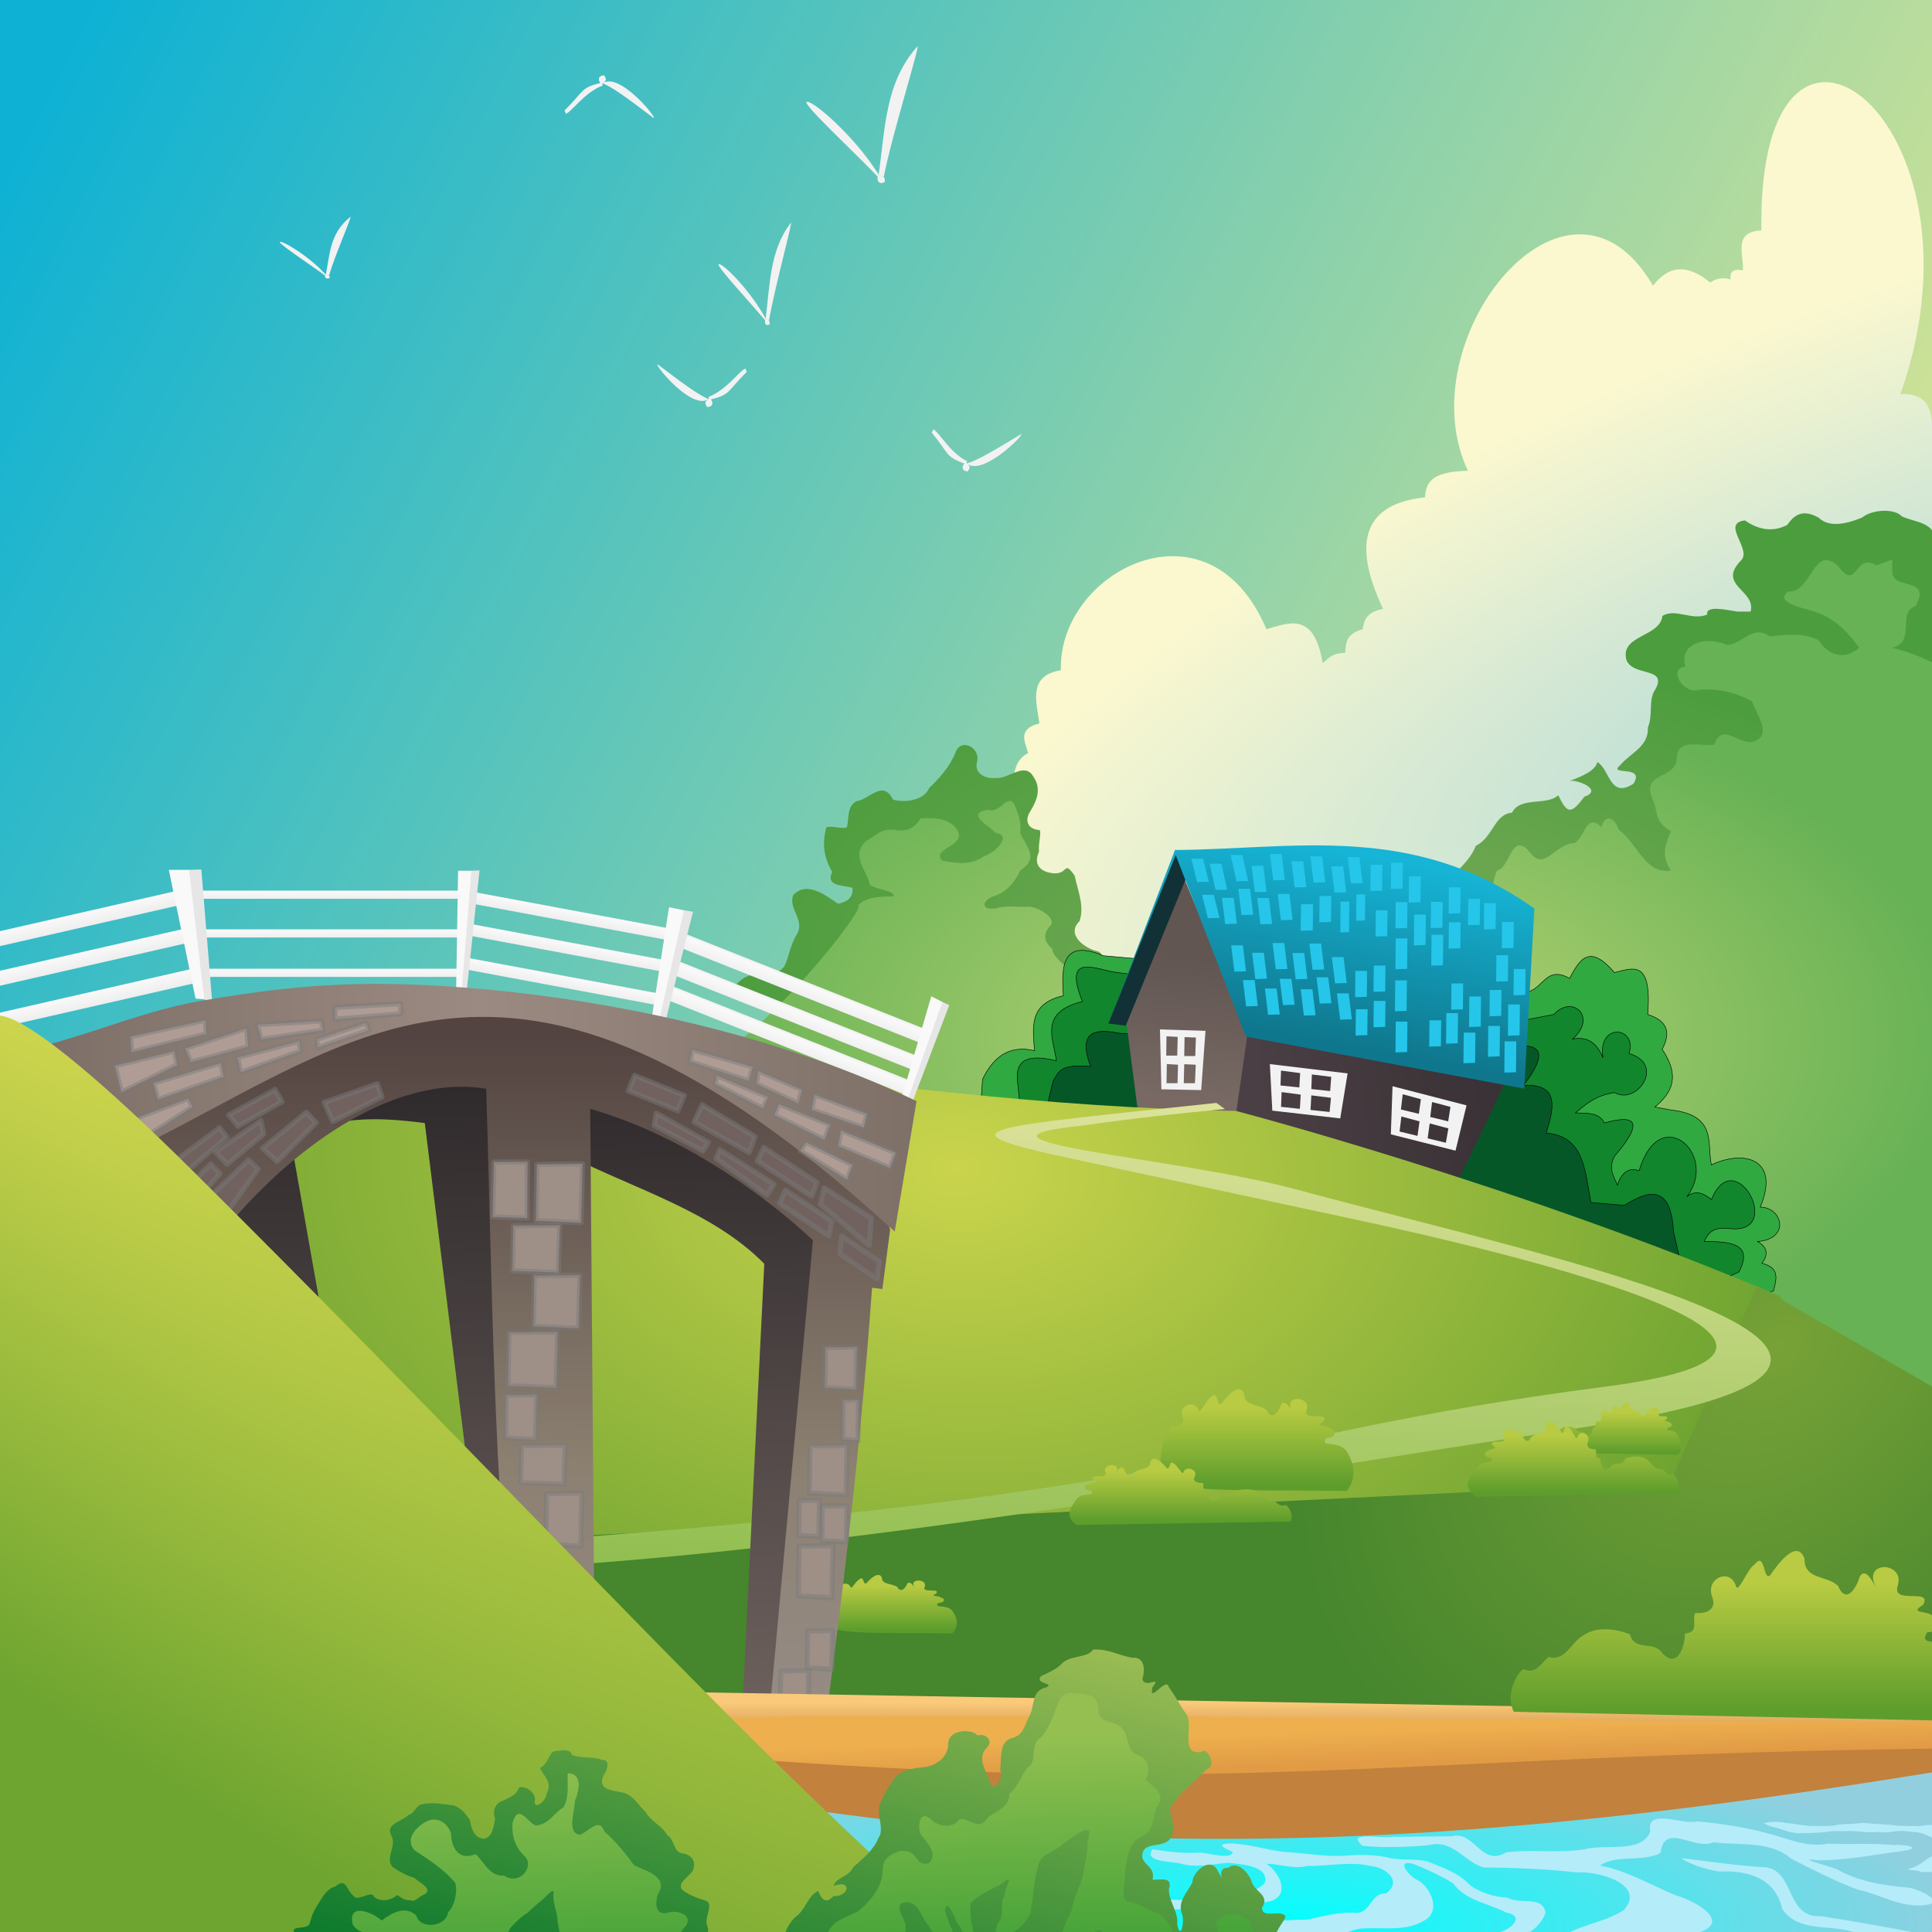 <?xml version="1.0" encoding="UTF-8" standalone="no"?>
<!-- Created with Inkscape (http://www.inkscape.org/) -->

<svg
   xmlns:dc="http://purl.org/dc/elements/1.1/"
   xmlns:cc="http://creativecommons.org/ns#"
   xmlns:rdf="http://www.w3.org/1999/02/22-rdf-syntax-ns#"
   xmlns:svg="http://www.w3.org/2000/svg"
   xmlns="http://www.w3.org/2000/svg"
   xmlns:xlink="http://www.w3.org/1999/xlink"
   xmlns:sodipodi="http://sodipodi.sourceforge.net/DTD/sodipodi-0.dtd"
   xmlns:inkscape="http://www.inkscape.org/namespaces/inkscape"
   width="638"
   height="638"
   viewBox="0 0 638 638"
   id="svg2"
   version="1.1"
   inkscape:version="0.91 r13725"
   sodipodi:docname="photo5.svg">
  <defs
     id="defs4">
    <linearGradient
       id="linearGradient6455">
      <stop
         offset="0"
         stop-color="#b9cb42"
         id="stop6457" />
      <stop
         offset="1"
         stop-color="#5d9d2c"
         id="stop6459" />
    </linearGradient>
    <linearGradient
       id="linearGradient5667">
      <stop
         offset="0"
         stop-color="#c5c5c5"
         id="stop5669" />
      <stop
         offset=".513"
         stop-color="#f9f9f9"
         id="stop5671" />
      <stop
         offset="1"
         stop-color="#707070"
         id="stop5673" />
    </linearGradient>
    <linearGradient
       id="linearGradient5336">
      <stop
         offset="0"
         stop-color="#d0d64e"
         id="stop5338" />
      <stop
         offset="1"
         stop-color="#6ea530"
         id="stop5340" />
    </linearGradient>
    <filter
       color-interpolation-filters="sRGB"
       id="filter6881">
      <feGaussianBlur
         stdDeviation="0.954"
         id="feGaussianBlur6883" />
    </filter>
    <linearGradient
       y2="650.5"
       x2="1253.2"
       gradientTransform="matrix(-0.812,0,0,0.661,1397.89,486.721)"
       y1="625.3"
       gradientUnits="userSpaceOnUse"
       xlink:href="#linearGradient6455"
       x1="1253.2"
       id="linearGradient8375" />
    <linearGradient
       y2="650.5"
       x2="1253.2"
       gradientTransform="matrix(1.127,0,0,1.016,-1001.683,243.877)"
       y1="625.3"
       gradientUnits="userSpaceOnUse"
       xlink:href="#linearGradient6455"
       x1="1253.2"
       id="linearGradient8378" />
    <linearGradient
       y2="650.5"
       x2="1253.2"
       gradientTransform="matrix(-0.763,0,0,0.749,1466.618,419.992)"
       y1="625.3"
       gradientUnits="userSpaceOnUse"
       xlink:href="#linearGradient6455"
       x1="1253.2"
       id="linearGradient8381" />
    <linearGradient
       y2="650.5"
       x2="1253.2"
       gradientTransform="matrix(0.525,0,0,0.525,-119.183,552.612)"
       y1="625.3"
       gradientUnits="userSpaceOnUse"
       xlink:href="#linearGradient6455"
       x1="1253.2"
       id="linearGradient8384" />
    <linearGradient
       y2="650.5"
       x2="1253.2"
       gradientTransform="matrix(0.772,0,0,0.583,-676.525,573.329)"
       y1="625.3"
       gradientUnits="userSpaceOnUse"
       xlink:href="#linearGradient6455"
       x1="1253.2"
       id="linearGradient8743" />
    <linearGradient
       y2="527.76"
       x2="1123.2"
       gradientTransform="matrix(1.688,0,0,1.688,-1517.739,-111.573)"
       y1="621"
       gradientUnits="userSpaceOnUse"
       x1="1118.8"
       id="linearGradient8746">
      <stop
         offset="0"
         stop-color="#92bf51"
         id="stop6825" />
      <stop
         offset="1"
         stop-color="#dce29a"
         id="stop6827" />
    </linearGradient>
    <radialGradient
       r="175.84"
       gradientTransform="matrix(-0.051,1.054,-1.608,-0.078,895.321,-304.955)"
       cx="1072.8"
       cy="326.36"
       gradientUnits="userSpaceOnUse"
       id="radialGradient8752">
      <stop
         offset="0"
         stop-color="#cad44c"
         id="stop6393-5" />
      <stop
         offset="1"
         stop-color="#6da331"
         id="stop6395-9" />
    </radialGradient>
    <radialGradient
       r="125.71"
       gradientTransform="matrix(1.688,0,0,0.846,-1517.591,285.027)"
       cx="1165.9"
       cy="529.59"
       gradientUnits="userSpaceOnUse"
       id="radialGradient8770">
      <stop
         offset="0"
         stop-color="#7bab58"
         id="stop6753" />
      <stop
         offset="1"
         stop-color="#4c9d3e"
         id="stop6755" />
    </radialGradient>
    <radialGradient
       r="104.2"
       gradientTransform="matrix(-0.45,-1.18,3.213,-1.226,-222.313,2674.051)"
       cx="1261.2"
       cy="439.19"
       gradientUnits="userSpaceOnUse"
       id="radialGradient8773">
      <stop
         offset="0"
         stop-color="#b4dbd8"
         id="stop6796-9" />
      <stop
         offset="1"
         stop-color="#fbf8cf"
         id="stop6798-8" />
    </radialGradient>
    <linearGradient
       y2="591.74"
       x2="1279.1"
       gradientTransform="matrix(1.688,0,0,1.688,-1568.018,-143.557)"
       y1="321.25"
       gradientUnits="userSpaceOnUse"
       x1="758.41"
       id="linearGradient8889">
      <stop
         offset="0"
         stop-color="#0eb1d4"
         id="stop5383" />
      <stop
         offset=".293"
         stop-color="#0eb1d4"
         id="stop6819" />
      <stop
         offset="1"
         stop-color="#ebe98c"
         id="stop5385" />
    </linearGradient>
    <radialGradient
       r="125.65"
       gradientTransform="matrix(1.688,0,0,0.93,-1517.589,257.012)"
       cx="1156.9"
       cy="537.85"
       gradientUnits="userSpaceOnUse"
       id="radialGradient8891">
      <stop
         offset="0"
         stop-color="#bed575"
         id="stop6761" />
      <stop
         offset="1"
         stop-color="#67b255"
         id="stop6763" />
    </radialGradient>
    <linearGradient
       x1="1144.7"
       x2="1188.8"
       y1="529.13"
       gradientUnits="userSpaceOnUse"
       y2="523.63"
       id="linearGradient8893"
       gradientTransform="matrix(1.688,0,0,1.688,-1516.123,-109.074)">
      <stop
         offset="0"
         stop-color="#4a3f44"
         id="stop6500" />
      <stop
         offset="1"
         stop-color="#3a3236"
         id="stop6502" />
    </linearGradient>
    <linearGradient
       x1="1129.1"
       x2="1125.9"
       y1="497.27"
       gradientUnits="userSpaceOnUse"
       y2="524.88"
       id="linearGradient8895"
       gradientTransform="matrix(1.688,0,0,1.688,-1516.123,-109.074)">
      <stop
         offset="0"
         stop-color="#615652"
         id="stop6508" />
      <stop
         offset="1"
         stop-color="#786964"
         id="stop6510" />
    </linearGradient>
    <linearGradient
       x1="1157.9"
       x2="1164.8"
       y1="514.02"
       gradientUnits="userSpaceOnUse"
       y2="477.38"
       id="linearGradient8897"
       gradientTransform="matrix(1.688,0,0,1.688,-1516.123,-109.074)">
      <stop
         offset="0"
         stop-color="#0f778d"
         id="stop6524" />
      <stop
         offset="1"
         stop-color="#16b4d6"
         id="stop6526" />
    </linearGradient>
    <radialGradient
       r="144.24"
       gradientTransform="matrix(0.582,0.668,-0.936,0.817,416.408,-266.022)"
       cx="1083.7"
       cy="491.56"
       gradientUnits="userSpaceOnUse"
       id="radialGradient8899">
      <stop
         offset="0"
         stop-color="#77a237"
         id="stop6407" />
      <stop
         offset="1"
         stop-color="#46862d"
         id="stop6409" />
    </radialGradient>
    <radialGradient
       r="136.51"
       gradientTransform="matrix(1.688,0,0,0.455,-408.551,656.445)"
       cx="489.63"
       cy="864.48"
       gradientUnits="userSpaceOnUse"
       id="radialGradient8901">
      <stop
         offset="0"
         stop-color="#0ff"
         id="stop6837" />
      <stop
         offset="1"
         stop-color="#91cfdf"
         id="stop6839" />
    </radialGradient>
    <linearGradient
       y2="495.94"
       x2="1405"
       gradientTransform="matrix(0.66,0,0,0.482,-823.595,458.397)"
       y1="544.55"
       gradientUnits="userSpaceOnUse"
       xlink:href="#linearGradient5667"
       x1="1405"
       id="linearGradient8903" />
    <linearGradient
       y2="495.94"
       x2="1405"
       gradientTransform="matrix(0.914,-0.209,0.23,0.83,-1414.193,586.776)"
       y1="544.55"
       gradientUnits="userSpaceOnUse"
       xlink:href="#linearGradient5667"
       x1="1405"
       id="linearGradient8905" />
    <linearGradient
       y2="495.94"
       x2="1405"
       gradientTransform="matrix(0.914,-0.209,0.23,0.83,-1410.142,598.945)"
       y1="544.55"
       gradientUnits="userSpaceOnUse"
       xlink:href="#linearGradient5667"
       x1="1405"
       id="linearGradient8907" />
    <linearGradient
       y2="495.94"
       x2="1405"
       gradientTransform="matrix(0.914,-0.209,0.23,0.83,-1405.754,611.773)"
       y1="544.55"
       gradientUnits="userSpaceOnUse"
       xlink:href="#linearGradient5667"
       x1="1405"
       id="linearGradient8909" />
    <linearGradient
       y2="495.94"
       x2="1405"
       gradientTransform="matrix(0.66,0,0,0.482,-823.595,484.188)"
       y1="544.55"
       gradientUnits="userSpaceOnUse"
       xlink:href="#linearGradient5667"
       x1="1405"
       id="linearGradient8911" />
    <linearGradient
       y2="495.94"
       x2="1405"
       gradientTransform="matrix(0.66,0,0,0.482,-823.595,471.174)"
       y1="544.55"
       gradientUnits="userSpaceOnUse"
       xlink:href="#linearGradient5667"
       x1="1405"
       id="linearGradient8913" />
    <linearGradient
       y2="495.94"
       x2="1405"
       gradientTransform="matrix(0.505,0.094,-0.17,0.673,-438.037,254.589)"
       y1="544.55"
       gradientUnits="userSpaceOnUse"
       xlink:href="#linearGradient5667"
       x1="1405"
       id="linearGradient8915" />
    <linearGradient
       y2="495.94"
       x2="1405"
       gradientTransform="matrix(0.505,0.094,-0.17,0.673,-437.082,243.364)"
       y1="544.55"
       gradientUnits="userSpaceOnUse"
       xlink:href="#linearGradient5667"
       x1="1405"
       id="linearGradient8917" />
    <linearGradient
       y2="495.94"
       x2="1405"
       gradientTransform="matrix(0.505,0.094,-0.17,0.673,-435.889,232.849)"
       y1="544.55"
       gradientUnits="userSpaceOnUse"
       xlink:href="#linearGradient5667"
       x1="1405"
       id="linearGradient8919" />
    <linearGradient
       y2="495.94"
       x2="1405"
       gradientTransform="matrix(0.601,0.239,-0.422,0.766,-369.809,20.584)"
       y1="544.55"
       gradientUnits="userSpaceOnUse"
       xlink:href="#linearGradient5667"
       x1="1405"
       id="linearGradient8921" />
    <linearGradient
       y2="495.94"
       x2="1405"
       gradientTransform="matrix(0.601,0.239,-0.422,0.766,-366.228,12.955)"
       y1="544.55"
       gradientUnits="userSpaceOnUse"
       xlink:href="#linearGradient5667"
       x1="1405"
       id="linearGradient8923" />
    <linearGradient
       y2="495.94"
       x2="1405"
       gradientTransform="matrix(0.601,0.239,-0.422,0.766,-362.646,4.465)"
       y1="544.55"
       gradientUnits="userSpaceOnUse"
       xlink:href="#linearGradient5667"
       x1="1405"
       id="linearGradient8925" />
    <linearGradient
       y2="859.93"
       x2="1030.2"
       gradientTransform="matrix(1.688,0,0,1.688,-1567.704,-454.357)"
       y1="727.08"
       gradientUnits="userSpaceOnUse"
       x1="1026.9"
       id="linearGradient8927">
      <stop
         offset="0"
         stop-color="#2f2a2c"
         id="stop5598" />
      <stop
         offset="1"
         stop-color="#726561"
         id="stop5600" />
    </linearGradient>
    <linearGradient
       y2="861.08"
       x2="1024.5"
       gradientTransform="matrix(1.688,0,0,1.688,-1567.704,-451.97)"
       y1="716.23"
       gradientUnits="userSpaceOnUse"
       x1="1025.3"
       id="linearGradient8929">
      <stop
         offset="0"
         stop-color="#534441"
         id="stop5578" />
      <stop
         offset=".577"
         stop-color="#8c8071"
         id="stop5594" />
      <stop
         offset="1"
         stop-color="#998f8b"
         id="stop5580" />
    </linearGradient>
    <linearGradient
       y2="731.41"
       x2="1108.1"
       gradientTransform="matrix(1.688,0,0,1.688,-1567.704,-454.357)"
       y1="731.41"
       gradientUnits="userSpaceOnUse"
       x1="936.41"
       id="linearGradient8931">
      <stop
         offset="0"
         stop-color="#7d6f67"
         id="stop5570" />
      <stop
         offset=".503"
         stop-color="#9b8a82"
         id="stop5584" />
      <stop
         offset="1"
         stop-color="#7e7067"
         id="stop5572" />
    </linearGradient>
    <linearGradient
       y2="867.32"
       x2="1628.9"
       gradientTransform="matrix(1.688,0,0,1.688,-2282.695,-472.59)"
       y1="858.52"
       gradientUnits="userSpaceOnUse"
       x1="1628.9"
       id="linearGradient8933">
      <stop
         offset="0"
         stop-color="#faca7a"
         id="stop6292" />
      <stop
         offset="1"
         stop-color="#c2813c"
         id="stop6296" />
    </linearGradient>
    <linearGradient
       y2="871.59"
       x2="1436"
       gradientTransform="matrix(1.688,0,0,1.688,-2011.113,-473.54)"
       y1="865.09"
       gradientUnits="userSpaceOnUse"
       x1="1435.8"
       id="linearGradient8935">
      <stop
         offset="0"
         stop-color="#eeb04f"
         id="stop6302" />
      <stop
         offset="1"
         stop-color="#e19b45"
         id="stop6304" />
    </linearGradient>
    <radialGradient
       r="209.79"
       gradientTransform="matrix(-0.512,0.72,-2.962,-2.106,1756.457,1844.335)"
       cx="137.93"
       cy="573.09"
       gradientUnits="userSpaceOnUse"
       xlink:href="#linearGradient5336"
       id="radialGradient8937"
       fx="137.93"
       fy="573.09" />
    <linearGradient
       y2="926.71"
       x2="1515"
       gradientTransform="matrix(1.688,0,0,1.688,-2282.202,-471.035)"
       y1="801.87"
       gradientUnits="userSpaceOnUse"
       x1="1544.6"
       id="linearGradient9265-4">
      <stop
         offset="0"
         stop-color="#d7d864"
         id="stop6357-8" />
      <stop
         offset="1"
         stop-color="#0d7a2d"
         id="stop6359-0" />
    </linearGradient>
    <linearGradient
       y2="923.91"
       x2="1562.2"
       gradientTransform="matrix(1.688,0,0,1.688,-2282.202,-471.035)"
       y1="863.49"
       gradientUnits="userSpaceOnUse"
       x1="1560.2"
       id="linearGradient9267">
      <stop
         offset="0"
         stop-color="#95c051"
         id="stop6349" />
      <stop
         offset="1"
         stop-color="#1f962d"
         id="stop6351" />
    </linearGradient>
    <linearGradient
       y2="650.5"
       x2="1253.2"
       gradientTransform="matrix(1.688,0,0,1.688,-1519.439,-118.694)"
       y1="625.3"
       gradientUnits="userSpaceOnUse"
       xlink:href="#linearGradient6455"
       x1="1253.2"
       id="linearGradient9269-5" />
  </defs>
  <sodipodi:namedview
     id="base"
     pagecolor="#ffffff"
     bordercolor="#666666"
     borderopacity="1.0"
     inkscape:pageopacity="0.0"
     inkscape:pageshadow="2"
     inkscape:zoom="0.70710678"
     inkscape:cx="375.88933"
     inkscape:cy="351.08108"
     inkscape:document-units="px"
     inkscape:current-layer="layer1"
     showgrid="false"
     units="px"
     inkscape:window-width="812"
     inkscape:window-height="1004"
     inkscape:window-x="57"
     inkscape:window-y="21"
     inkscape:window-maximized="0"
     showguides="true"
     inkscape:guide-bbox="true" />
  <g
     inkscape:label="Layer 1"
     inkscape:groupmode="layer"
     id="layer1"
     transform="translate(0,-414.362)">
    <path
       style="fill:url(#linearGradient8889)"
       inkscape:connector-curvature="0"
       id="path5379"
       d="m -0.049,414.326 c 0,81.087 -1.145,228.778 -1.145,377.635 0.653,37.069 295.769,292.648 480.818,295.966 46.374,-1.532 101.661,-2.825 170.822,-3.625 18.371,-324.222 -12.398,-475.737 -12.398,-670.003 -282.223,0 -421.717,0.026 -638.097,0.026 z"
       sodipodi:nodetypes="scccccs" />
    <path
       style="fill:url(#radialGradient8773)"
       inkscape:connector-curvature="0"
       id="path6792"
       d="m 333.783,675.188 c 1.281,-4.369 0.749,-9.644 5.741,-12.158 -1.073,-3.798 -3.615,-7.935 3.715,-9.794 -1.07,-7.477 -3.747,-15.714 7.092,-17.561 -0.991,-32.682 48.9,-58.528 67.88,-13.509 7.748,-2.318 15.771,-5.696 18.574,11.145 1.919,-1.349 2.57,-3.204 7.43,-3.377 0.286,-2.746 -0.052,-6.186 5.741,-7.767 0.579,-2.743 0.917,-5.558 6.754,-6.754 -10.708,-22.754 -5.692,-34.75 13.846,-36.811 0.405,-4.332 1.302,-8.504 14.184,-8.78 -20.384,-43.201 32.88,-109.548 61.125,-61.125 5.586,-7.275 11.976,-6.785 18.912,-1.013 2.032,-1.435 4.272,-1.83 6.754,-1.013 -0.482,-3.107 1.402,-3.512 4.053,-3.039 0.219,-5.376 -3.317,-12.801 6.079,-13.171 -1.383,-95.568 78.009,-36.996 45.928,54.034 8.778,-0.404 10.532,4.962 10.469,11.82 16.529,-4.188 11.657,9.831 7.43,23.302 10.418,2.516 9.157,11.196 8.443,19.587 1.293,-0.213 4.292,-0.179 10.807,5.066 l -5.066,84.427 -170.205,86.453 -151.289,-6.079 -24.99,-60.788 z" />
    <path
       style="fill:url(#radialGradient8770)"
       inkscape:connector-curvature="0"
       id="path6733"
       d="m 240.439,742.423 c 2.402,-2.634 5.121,-6.434 9.328,-6.209 3.482,0.114 7.08,0.31 9.298,-2.866 1.429,-2.928 1.882,-6.715 3.821,-10.03 3.405,-4.913 -2.707,-8.676 -0.955,-13.373 4.529,-4.774 10.631,-0.005 14.806,2.866 2.781,-0.556 5.102,-1.878 4.776,-5.254 -3.192,-0.968 -9.01,-0.452 -6.686,-5.254 -2.759,-4.685 -3.45,-9.425 -1.91,-14.806 2.302,-0.481 5.256,0.731 6.74,0.053 0.823,-2.893 -0.137,-6.99 3.29,-8.65 4.309,-0.593 8.588,-7.233 11.94,-0.478 3.917,1.115 10.349,0.244 11.94,-3.821 3.283,-3.105 6.881,-7.195 8.597,-11.462 1.613,-5.428 8.678,-1.944 7.164,3.045 -0.825,3.8 3.097,5.482 6.314,5.074 4.061,0.467 9.468,-5.462 12.312,-0.478 2.779,3.966 1.272,7.765 -0.955,11.462 -2.061,3.077 -0.824,5.921 2.866,6.209 1.055,0.031 -0.345,4.419 0,7.12 -1.99,4.259 0.35,6.912 5.253,7.207 4.419,-0.012 2.885,-4.304 6.494,0.715 0.988,4.862 3.354,9.984 1.625,15.046 -4.742,4.64 2.177,9.279 6.209,10.03 3.487,1.953 1.114,7.118 2.427,10.302 -0.858,3.843 -0.576,7.151 -0.024,7.364 2.184,4.588 8.121,4.352 12.881,5.736 6.663,1.787 14.067,1.604 21.015,2.866 3.282,1.272 7.274,0.895 10.985,0.955 0.619,-0.207 0.62,0.207 36.536,-24.597 37.595,-29.443 39.03,-33.492 40.835,-37.491 5.797,-2.969 6.015,-10.389 11.94,-10.985 2.774,-5.401 11.46,-2.201 15.283,-5.731 2.888,5.974 4.147,6.537 8.597,0.478 6.376,-2.241 -2.164,-5.678 -4.776,-5.254 4.363,-1.563 8.515,-3.488 9.074,-6.209 4.217,2.387 4.012,12.265 11.94,7.164 4.117,-6.507 -8.915,-2.364 -4.298,-6.209 3.342,-3.994 9.338,-5.969 9.074,-12.418 1.769,-4.266 0.061,-9.075 2.388,-12.418 4.443,-7.749 -7.644,-4.102 -9.552,-10.03 -1.873,-8.151 11.134,-7.288 11.94,-14.328 4.251,-2.692 9.885,1.7 14.806,-0.478 -0.559,-3.201 6.664,-1.434 10.03,-0.955 l 4.298,0 c 1.887,-7.05 -11.047,-8.568 -3.343,-16.716 4.239,-3.61 -6.743,-12.411 1.455,-13.399 4.358,3.043 9.161,4.019 13.986,1.484 2.194,-3.152 4.98,-5.416 10.349,-2.413 3.749,3.722 10.265,1.669 14.328,0 3.543,-2.844 10.87,-3.004 13.161,-0.426 4.479,2.171 11.296,1.681 11.197,9.023 2.426,5.108 -0.892,12.173 2.866,16.716 3.254,5.251 -8.464,12.734 0.478,13.373 3.825,-7.987 9.051,-1.021 13.851,2.866 4.27,3.608 -0.392,12.441 6.686,11.94 0.576,0.748 0.852,12.449 0.255,16.628 -3.493,24.466 -20.546,99.479 -62.452,129.659 -39.169,28.206 -100.937,-21.086 -196.178,4.398 z" />
    <path
       style="fill:url(#radialGradient8891)"
       inkscape:connector-curvature="0"
       id="path6743"
       d="m 624.889,599.142 -5.244,1.928 c -7.677,-4.479 -5.918,9.217 -12.879,0 -8.044,-6.928 -8.556,9.235 -16.233,8.599 -5.298,4.031 6.838,5.737 10.025,7.133 6.156,2.389 10.402,7.219 13.38,11.491 -5.113,4.289 -10.185,2.418 -13.38,-2.468 -5.308,-2.816 -11.028,-1.677 -16.233,-1.35 -5.248,-4.034 -9.304,2.709 -13.881,2.853 -7.796,-3.243 -16.179,0.011 -13.843,7.172 -6.126,0.548 -0.658,9.438 4.511,7.635 6.407,-0.522 12.214,0.979 17.467,3.817 1.098,3.714 6.426,10.516 1.427,12.879 -4.523,3.05 -11.41,-6.847 -13.843,1.465 -4.499,0.65 -12.327,-2.309 -12.416,4.28 -0.189,7.411 -11.856,4.6 -8.136,13.38 2.243,4.882 0.266,7.169 6.208,10.989 -2.183,4.633 -3.143,8.358 0,12.879 -8.448,1.498 -11.272,-9.229 -17.198,-13.38 -1.832,-5.117 -5.061,-4.689 -5.707,-0.925 -5.308,-5.043 -5.391,3.531 -9.062,5.244 -6.566,0.274 -9.921,9.822 -14.807,2.853 -5.972,-6.777 -6.33,5.236 -10.527,6.17 -2.903,2.773 -2.404,44.711 -66.631,68.828 -65.894,19.251 -68.704,-21.479 -69.948,-23.406 -3.397,-2.52 -3.272,-6.683 -3.355,-10.527 -1.676,-3.322 -6.567,-5.295 -7.172,-9.062 -1.481,-1.256 -3.672,-3.684 -0.964,-7.172 3.475,-2.651 -4.172,-6.978 -7.133,-6.671 -3.32,0.226 -7.017,-0.518 -10.025,0.463 -5.604,1.067 -4.996,-2.419 -1.465,-3.817 4.409,-1.31 7.046,-4.362 9.1,-8.599 6.566,-4.361 1.713,-8.018 -0.039,-12.416 0.478,-3.083 -0.422,-5.637 -1.388,-8.136 -2.316,-6.501 -4.997,2.258 -9.37,0.463 -7.623,1.38 0.848,5.499 2.661,7.673 5.894,0.825 -0.65,6.942 -3.817,7.635 -3.972,3.136 -9.257,2.485 -13.958,1.465 -3.259,-3.981 7.434,-4.639 5.398,-9.524 -2.296,-4.403 -7.736,-4.667 -12.455,-4.357 -1.936,3.255 -4.364,4.369 -8.175,3.817 -4.625,-0.814 -6.63,1.964 -9.987,3.817 -4.993,4.958 0.729,9.825 1.465,14.344 2.063,1.498 9.017,2.137 7.673,3.817 -4.236,-0.01 -8.739,0.044 -11.529,2.853 2.453,0.731 -21.157,31.075 -40.911,46.195 -21.525,16.474 256.788,145.884 408.57,126.673 2.218,-88.483 7.124,-142.972 12.108,-213.576 l 0.501,-21.825 c -21.126,-21.947 -16.84,-12.236 -18.701,-13.843 7.139,-4.769 -2.069,-10.567 -4.319,-2.391 -4.991,-2.888 -10.778,-5.05 -15.771,-6.208 8.038,-2.124 1.317,-11.513 7.712,-13.843 5.554,-9.91 -8.113,-5.067 -7.712,-11.414 l 0,-3.894 z" />
    <path
       d="m 324.456,770.789 c 3.357,-6.927 8.408,-11.54 17.164,-9.47 -0.462,-7.482 -2.159,-15.449 9.552,-18.148 -0.848,-10.598 0.125,-18.696 13.14,-13.203 l 138.252,12.248 c 7.31,-0.123 7.258,-9.437 15.76,-4.776 3.187,-5.882 6.347,-11.842 14.805,-1.91 5.869,-1.357 12.504,-4.787 10.984,13.85 6.407,1.986 7.823,5.874 4.776,11.462 6.284,9.363 2.911,14.64 -2.388,19.103 l 5.253,0.955 c 15.356,1.756 11.885,10.929 13.372,18.148 10.47,-5.01 22.965,-2.294 16.146,13.937 7.217,0.017 10.201,10.449 -0.863,11.375 3.084,1.736 3.75,4.077 1.433,7.164 6.056,1.53 4.76,5.358 3.821,9.074 l -35.34,15.283 -227.81,-56.354 z"
       id="path6781"
       inkscape:connector-curvature="0"
       style="fill:#31a941;stroke:#000000;stroke-width:0.169" />
    <path
       d="m 335.933,770.857 c -0.304,-5.383 2.017,-8.876 12.895,-6.208 -0.96,-7.483 -5.798,-15.936 8.596,-19.581 -6.541,-16.46 4.423,-10.491 11.462,-9.552 l 131.812,16.238 12.417,-2.388 c 6.278,-6.786 14.42,0.975 6.208,8.119 4.399,-0.886 7.88,0.796 10.029,6.209 -1.929,-11.779 11.485,-10.432 8.596,-1.433 12.187,3.559 2.519,17.23 -4.776,12.895 -6.417,1.018 -9.527,3.926 -12.895,6.686 3.612,0.259 7.647,-0.33 9.552,3.343 10.369,-2.92 13.205,-0.483 3.343,10.984 -2.223,4.137 -0.246,6.699 0.955,9.552 1.275,-3.863 3.401,-5.992 7.164,-4.776 6.852,-23.038 26.407,-5.131 15.76,8.596 2.706,-2.227 5.413,-1.303 8.119,0.955 7.721,-19.103 24.585,12.047 5.731,9.552 -5.622,-0.608 -6.897,1.826 -8.119,4.298 8.836,-0.054 16.365,0.776 11.462,10.029 l -23.4,10.984 -213.008,-56.832 z"
       id="path6783"
       inkscape:connector-curvature="0"
       style="fill:#11862d;stroke:#000000;stroke-width:0.169" />
    <path
       d="m 347.748,771.346 c 2.032,-2.899 1.8,-5.703 12.417,-4.776 -4.382,-11.768 1.448,-12.594 9.552,-10.984 l 127.514,4.776 c 11.442,-2.197 14.677,1.077 5.874,12.377 12.008,-0.496 10.048,7.473 7.498,15.8 12.81,1.026 12.733,12.878 14.805,22.924 l 10.984,0.955 c 8.456,-5.369 15.372,-6.573 16.238,8.596 l 2.388,10.507 -9.074,5.253 -200.585,-55.399 z"
       id="path6785"
       inkscape:connector-curvature="0"
       style="fill:#065728;stroke:#000000;stroke-width:0.169" />
    <path
       d="m 411.41,755.649 85.544,16.179 c -6.294,13.797 -11.021,23.284 -16.118,33.789 L 407.408,781.857 Z"
       id="path6463"
       inkscape:connector-curvature="0"
       style="fill:url(#linearGradient8893)" />
    <path
       d="m 375.628,780.292 -3.821,-29.61 18.626,-47.758 21.611,52.295 -3.821,26.624 z"
       id="path6461"
       inkscape:connector-curvature="0"
       style="fill:url(#linearGradient8895)" />
    <path
       d="m 388.118,696 4.059,7.164 -20.416,49.907 -5.731,-0.716 z"
       id="path6467"
       inkscape:connector-curvature="0"
       style="fill:#113136" />
    <path
       d="m 411.41,756.662 91.934,17.193 3.343,-59.458 C 466.478,685.832 427.372,694.822 388.009,695.055 l -21.849,57.131 22.087,-55.46 z"
       id="path6465"
       inkscape:connector-curvature="0"
       style="fill:url(#linearGradient8897)" />
    <path
       d="m 383.054,754.299 0.475,19.78 13.134,0.264 1.424,-19.569 -15.032,-0.475 z m 2.162,2.268 3.692,0.211 -0.159,6.171 -3.639,0 0.105,-6.382 z m 5.96,0.264 3.745,0.158 -0.211,6.118 -3.639,0 0.106,-6.277 z m -5.855,8.914 3.692,0.211 -0.159,6.118 -3.64,0 0.106,-6.329 z m 5.749,0.053 3.798,0.158 -0.264,6.118 -3.692,0 0.159,-6.277 z"
       id="path6481"
       inkscape:connector-curvature="0"
       style="fill:#f2f2f2" />
    <path
       d="m 419.343,765.759 0.811,15.366 22.428,2.564 2.432,-14.862 -25.671,-3.068 z m 3.693,2.141 6.305,0.827 -0.271,4.739 -6.215,-0.654 0.179,-4.912 z m 10.178,1.275 6.395,0.795 -0.36,4.689 -6.215,-0.654 0.182,-4.83 z m -9.998,5.834 6.305,0.827 -0.271,4.698 -6.215,-0.654 0.182,-4.871 z m 9.818,1.074 6.485,0.805 -0.45,4.679 -6.305,-0.664 0.271,-4.821 z"
       id="path6494"
       inkscape:connector-curvature="0"
       style="fill:#f2f2f2" />
    <path
       d="m 459.852,773.068 -0.558,15.88 21.36,5.399 3.635,-14.962 -24.437,-6.316 z m 3.367,2.654 5.996,1.626 -0.673,4.833 -5.924,-1.438 0.6,-5.022 z m 9.684,2.564 6.085,1.605 -0.755,4.771 -5.924,-1.438 0.595,-4.938 z m -10.129,4.759 5.995,1.626 -0.67,4.791 -5.924,-1.438 0.599,-4.98 z m 9.355,2.314 6.171,1.626 -0.841,4.75 -6.01,-1.459 0.68,-4.917 z"
       id="path6496"
       inkscape:connector-curvature="0"
       style="fill:#f2f2f2" />
    <path
       style="fill:url(#radialGradient8752)"
       inkscape:connector-curvature="0"
       id="path6399"
       d="m 226.656,764.979 c 59.545,7.076 118.493,15.197 181.483,16.238 0,0 92.82,24.271 179.57,61.133 66.697,86.531 1.201,128.363 -404.042,119.399 L 84.325,989.45 18.422,771.666 163.603,750.652 Z" />
    <path
       style="fill:url(#radialGradient8899)"
       inkscape:connector-curvature="0"
       id="path6413"
       d="m 580.234,838.865 -28.651,64.977 -389.716,19.076 1.889,69.754 486.121,7.133 c -0.011,-11.709 0.021,-23.021 0.077,-33.778 0.113,-21.611 0.341,-41.358 0.694,-59.69 0.177,-9.17 0.388,-17.961 0.617,-26.452 l -71.024,-41.015 z" />
    <path
       style="fill:url(#linearGradient8746)"
       inkscape:connector-curvature="0"
       id="path6831"
       d="m 404.511,780.6 c -14.901,1.421 -30.125,3.035 -46.605,5.403 -49.325,5.099 31.435,10.663 69.65,21.02 84.499,22.901 246.818,56.001 94.362,78.827 -127.45,19.082 -264.302,44.772 -388.927,48.07 l 2.19,-8.009 c 270.139,-17.244 263.698,-36.636 395.034,-53.653 98.588,-12.773 -27.271,-43.312 -84.114,-55.501 l -93.041,-19.949 c -44.628,-9.569 -27.876,-10.06 48.631,-18.236 z" />
    <path
       style="fill:url(#linearGradient8743)"
       inkscape:connector-curvature="0"
       id="path6451"
       d="m 309.809,943.71 c 1.728,0.053 2.939,-1.25 0.867,-1.814 -0.824,-0.71 -3.805,-0.237 -1.528,-1.3 1.512,-2.003 -4.797,0.055 -3.811,-2.182 1.09,-2.664 -4.882,-2.888 -3.553,-0.259 0.799,1.651 -1.021,-2.307 -2.186,-0.8 -0.508,1.305 -2.077,3.255 -3.288,1.079 -1.693,-1.252 -5.122,-0.639 -5.078,-3.128 -1.169,-2.359 -4.165,0.778 -5.131,1.872 -1.15,0.86 -0.736,-2.812 -2.402,-1.198 -1.129,0.54 -2.273,3.084 -2.777,2.591 -0.735,-2.298 -4.706,-1.038 -3.648,1.076 0.787,1.499 -0.879,1.98 -2.56,1.876 -0.539,0.91 0.701,2.201 -1.54,2.349 -3.473,11.221 2.381,9.444 41.291,9.874 2.033,-2.281 1.895,-4.669 0.221,-7.133 -1.615,-2.756 -6.625,-0.904 -4.876,-2.905 z" />
    <path
       style="fill:url(#radialGradient8901)"
       inkscape:connector-curvature="0"
       id="path6270"
       d="m 188.432,987.551 -82.016,118.108 c 1.537,-0.018 2.958,-0.057 4.473,-0.077 10.236,-0.138 20.048,-0.294 29.343,-0.501 5.335,-0.119 10.55,-0.245 15.616,-0.386 10.134,-0.281 19.752,-0.606 28.997,-0.964 4.622,-0.179 9.161,-0.348 13.611,-0.54 4.45,-0.192 8.811,-0.406 13.11,-0.617 3.45,-0.17 6.806,-0.361 10.18,-0.54 0.514,-0.027 1.028,-0.055 1.542,-0.077 0.051,0 0.103,0 0.154,0 0.269,-0.014 0.541,-0.024 0.81,-0.039 2.606,-0.14 5.103,-0.279 7.673,-0.424 5.723,-0.324 11.359,-0.657 16.966,-1.003 6.219,-0.383 12.403,-0.79 18.585,-1.195 1.839,-0.121 3.749,-0.263 5.591,-0.386 9.746,-0.646 20.061,-1.326 30.154,-2.005 6.287,-0.424 13.144,-0.881 19.704,-1.311 3.991,-0.261 8.293,-0.548 12.416,-0.81 1.014,-0.064 2.018,-0.134 3.008,-0.193 0.531,-0.033 1.058,-0.047 1.581,-0.077 1.246,-0.078 2.48,-0.153 3.74,-0.231 5.963,-0.369 12.233,-0.752 18.547,-1.118 7.078,-0.411 14.602,-0.827 22.287,-1.234 3.584,-0.19 7.466,-0.391 11.182,-0.578 0.401,-0.02 0.832,-0.057 1.234,-0.077 0.703,-0.035 1.434,-0.048 2.159,-0.077 0.778,-0.039 1.53,-0.077 2.314,-0.116 3.873,-0.19 7.772,-0.392 11.799,-0.578 5.565,-0.256 11.285,-0.519 17.198,-0.771 1.364,-0.058 2.805,-0.133 4.203,-0.193 1.315,-0.055 2.794,-0.1 4.126,-0.154 1.22,-0.051 2.403,-0.105 3.625,-0.154 5.548,-0.222 11.358,-0.447 17.198,-0.655 1.183,-0.043 2.337,-0.077 3.509,-0.116 1.155,-0.042 2.458,-0.074 3.625,-0.116 6.702,-0.237 13.706,-0.469 20.822,-0.694 1.12,-0.035 2.147,-0.081 3.277,-0.116 1.086,-0.034 2.259,-0.082 3.355,-0.116 3.564,-0.109 7.511,-0.203 11.182,-0.308 1.711,-0.049 3.509,-0.108 5.244,-0.154 2.362,-0.066 4.73,-0.136 7.095,-0.193 1.242,-0.033 2.409,-0.044 3.663,-0.077 2.247,-0.059 4.524,-0.128 6.786,-0.193 0.271,-0.01 0.577,-0.032 0.848,-0.039 1.16,-0.033 2.288,-0.048 3.47,-0.077 10.553,-0.26 21.428,-0.5 32.853,-0.733 12.951,-0.264 26.519,-0.509 40.681,-0.733 14.182,-0.227 29.014,-0.438 44.497,-0.617 -0.107,-8.672 -0.193,-16.912 -0.27,-25.141 -0.015,-1.598 -0.025,-3.091 -0.039,-4.666 -3.3e-4,-0.038 -4e-5,-0.077 0,-0.116 -1.1e-4,-0.012 1.1e-4,-0.026 0,-0.039 -0.011,-1.247 -0.025,-2.468 -0.039,-3.702 -0.002,-0.24 0.002,-0.455 0,-0.694 -0.012,-1.167 -0.029,-2.347 -0.039,-3.509 -0.075,-9.313 -0.116,-18.385 -0.154,-27.146 -0.039,-9.703 -0.082,-19.04 -0.077,-28.11 -153.226,-2.036 -257.948,39.473 -461.418,-3.628 z" />
    <path
       style="fill:#b5ecf9;filter:url(#filter6881)"
       d="m 1187,666.82 c 4.511,-1.125 5.731,6.046 10.554,3.174 5.047,-0.707 10.157,0.198 15.208,-0.592 4.097,-1.185 11.438,0.914 13.068,-3.546 -0.961,-4.725 6.513,-1.142 9.182,-1.946 4.818,0.434 9.668,1.189 14.328,2.486 3.72,0.989 7.256,2.664 11.239,1.873 4.291,0.178 8.613,-0.162 12.901,0.277 1.726,-0.231 5.796,0.489 2.057,1.109 -5.617,0.682 -11.205,1.904 -16.884,1.861 -4.929,-0.629 2.236,1.173 3.564,1.685 4.29,2.533 9.324,3.236 14.17,3.681 1.845,0.175 7.719,2.972 3.062,3.405 -4.668,0.514 -8.602,-2.085 -13.006,-3.021 -4.508,-1.676 -8.831,-3.916 -13.084,-6.079 -4.156,-3.581 -10.072,-2.5 -15.135,-3.198 -3.731,1.709 -9.63,-4.095 -10.413,2.111 -3.504,1.838 -8.703,0.229 -11.826,2.446 5.053,0.928 9.837,3.748 14.702,5.781 3.29,0.858 11.403,5.071 4.608,7.348 -4.536,1.669 -9.483,1.952 -14.268,2.575 -5.148,0.57 -10.373,1.31 -15.004,3.778 -4.721,1.95 -9.112,4.665 -13.728,6.74 -6.509,1.056 -13.127,1.418 -19.651,2.349 -2.195,-0.075 -7.128,0.147 -7.82,-1.006 4.487,-1.325 9.283,-1.392 13.91,-2.078 5.253,-0.853 10.642,-1.248 15.754,-2.766 4.69,-2.125 9.156,-4.705 13.098,-8.062 3.739,-3.133 9.063,-3.281 13.069,-5.972 4.505,-5.01 -5.2,-7.702 -9.093,-7.33 -6.111,-0.685 -12.261,-0.942 -18.391,-0.976 -3.807,-1.193 -6.018,-5.574 -10.655,-4.375 -4.325,0.383 -8.661,0.559 -12.992,0.132 -3.57,-3.003 4.153,-1.322 5.743,-1.742 3.911,-0.041 7.822,-0.083 11.734,-0.124 z"
       id="path6843"
       inkscape:connector-curvature="0"
       transform="matrix(1.688,0,0,1.688,-1524.217,-104.843)" />
    <path
       style="fill:#b5ecf9;filter:url(#filter6881)"
       d="m 1252.3,664.22 c 1.647,0.099 3.249,0.481 4.891,0.59 1.823,-0.07 3.678,0.203 5.455,-0.266 1.532,-0.172 3.073,-0.079 4.595,-0.348 1.912,0.173 3.838,0.258 5.728,0.407 1.873,0.289 3.779,0.199 5.686,0.21 1.682,-0.441 3.433,-0.008 5.15,-0.011 1.677,-0.309 2.853,1.124 2.452,2.702 0.178,1.321 -0.509,2.593 -0.566,3.889 0.075,1.176 -0.062,3.196 -1.766,2.596 -1.671,-0.327 -3.38,-0.112 -5.07,-0.175 -0.956,-0.553 -3.735,-0.2 -2.015,-0.768 1.654,-0.368 2.74,-1.779 4.286,-2.377 1.2,-0.534 2.519,-2.828 0.588,-3.163 -1.422,-0.813 -2.958,-1.537 -4.639,-1.536 -1.254,-0.232 -2.56,-0.255 -3.812,-0.048 -1.149,0.225 -2.398,0.022 -3.586,0.09 -1.377,0.1 -2.696,-0.102 -4.024,-0.211 -1.399,0.038 -2.803,-0.005 -4.205,0.011 -1.874,0.303 -3.839,0.376 -5.76,0.4 -2.037,0.21 -3.865,-0.739 -5.786,-1.203 -0.218,-0.029 -0.441,-0.03 -1.859,-0.698 0.601,-0.324 2.469,-0.495 4.256,-0.09 z"
       id="path6847"
       inkscape:connector-curvature="0"
       transform="matrix(1.688,0,0,1.688,-1524.217,-104.843)" />
    <path
       style="fill:#b5ecf9;filter:url(#filter6881)"
       d="m 1248.4,672.89 c 5.793,0.755 3.881,9.96 10.823,9.554 7.059,1.127 14.104,2.34 21.107,3.779 7.065,-0.944 3.122,8.007 -1.2,2.601 -3.114,-1.384 -1.497,5.398 -5.58,4.519 -5.598,1.042 -11.887,0.767 -16.532,4.536 0.069,4.943 8.678,1.58 12.278,1.34 2.991,-0.47 7.335,-1.55 9.313,-2.21 -5.505,2.55 -11.539,3.5 -17.486,4.42 4.634,1.488 10.893,0.331 16.06,1.492 2.754,-0.015 7.637,-0.191 2.6,1.639 -6.936,1.262 -14.03,1.657 -21.061,2.071 -7.424,-0.977 -15.439,-1.393 -22.208,2.401 -5.608,0.442 -11.004,2.58 -16.627,2.244 -4.222,-1.119 4.27,-1.949 5.888,-2.317 3.749,-1.493 10.122,-0.676 12.057,-4.257 -3.279,-1.997 -8.027,-0.177 -11.932,-0.506 -5.946,0.017 -11.886,0.117 -17.768,1.182 -5.247,0.689 -10.509,1.247 -15.639,2.562 -6.806,1.536 -13.834,-0.409 -20.603,1.493 -5.279,0.893 -10.58,1.363 -15.918,1.656 -2.928,0.425 -12.128,0.772 -7.026,-4.065 4.97,-1.355 10.978,0.04 16.342,-0.271 6.434,-0.781 12.81,-0.035 19.154,0.99 5.464,0.527 10.447,-2.109 15.823,-2.568 4.884,-1.133 9.711,-2.8 14.755,-2.933 4.906,-1.588 14.032,0.106 16.365,-3.573 -6.56,-1.37 -13.371,0.875 -20.003,-0.005 -1.248,-3.198 6.896,-2.703 9.425,-3.209 8.793,-1.48 17.682,-2.715 26.32,-4.94 1.952,-1.422 0.843,-7.068 4.705,-3.948 4.514,1.039 3.874,6.838 -1.022,5.735 -4.314,0.903 -8.867,1.063 -13.075,2.414 -0.025,6.017 8.701,4.123 12.432,2.52 5.886,-0.869 11.305,-3.76 17.284,-4.437 4.704,0.374 5.528,-4.99 0.783,-5.794 -4.816,-3.983 -12.831,-0.346 -16.641,-6.011 -1.211,-5.934 -6.752,-7.579 -12.178,-7.268 -2.299,-0.381 -4.773,-0.94 -7.601,-2.608 4.946,0.514 10.726,1.448 16.589,1.773 z"
       id="path6849"
       inkscape:connector-curvature="0"
       transform="matrix(1.688,0,0,1.688,-1524.217,-104.843)" />
    <path
       style="fill:#b5ecf9;filter:url(#filter6881)"
       d="m 1155,669.93 c 3.702,0.264 7.364,0.915 11.088,0.69 2.687,-0.24 5.363,-0.209 8.02,0.275 2.66,0.755 5.44,0.249 8.099,0.831 2.987,1.236 6.215,2.262 8.443,4.765 2.103,1.381 4.66,2.226 7.193,2.33 2.286,1.405 7.094,-0.46 7.484,3.003 -1.028,2.738 -3.695,4.72 -6.642,4.844 -3.095,0.583 -6.297,0.163 -9.335,1.151 -3.251,1.172 -6.598,2.459 -9.197,4.81 -2.91,2.417 -6.808,2.338 -10.378,2.578 -4.572,0.492 -9.201,0.012 -13.773,0.309 -2.19,-0.054 -7.033,1.618 -6.625,-1.845 1.873,-2.591 6.489,0.176 9.452,-0.644 2.73,-0.393 5.516,-0.085 8.249,-0.406 2.734,-0.295 5.51,1.036 8.112,-0.259 2.355,-1.476 4.398,-3.613 7.369,-3.704 4.512,-0.925 9.229,-1 13.478,-2.98 2.282,-0.463 5.621,-3.139 1.519,-3.973 -3.487,-1.805 -7.889,-2.288 -10.317,-5.684 -2.395,-1.503 -5.026,-2.659 -7.616,-3.747 -3.914,-1.14 -0.964,2.485 0.802,3.182 2.57,1.501 4.465,6.067 1.21,7.836 -3.814,2.313 -8.376,1.235 -12.568,1.606 -4.022,0.672 -7.453,3.758 -11.708,3.121 -3.603,-0.672 -7.093,0.831 -10.65,1.055 -4.157,0.06 -2.902,-6.297 0.653,-6.038 3.642,0.89 7.385,-0.021 11.079,0.137 3.181,-0.605 6.317,-1.625 9.593,-1.374 3.187,0.256 2.954,-3.95 6.103,-3.804 3.357,-2.519 -0.243,-5.164 -3.104,-5.376 -4.054,-0.955 -8.238,0.095 -12.342,0.002 -2.585,0.743 -5.807,-0.525 -7.932,-0.389 2.683,1.693 4.798,6.481 0.32,7.386 -2.76,0.552 -5.691,0.62 -8.497,1.019 -5.166,0.023 -10.405,1.076 -15.574,0.149 -2.035,0.709 -6.587,-1.673 -3.593,-2.966 2.708,1.22 5.816,1.137 8.715,1.392 3.497,0.197 6.962,-0.179 10.384,-0.871 2.688,-0.389 6.072,-0.175 7.934,-2.493 0.739,-3.35 -4.862,-3.548 -7.25,-3.846 -3.061,0.261 -6.156,1.054 -9.207,0.178 -1.656,-0.491 -7.427,-0.223 -5.54,-2.829 2.979,0.501 5.965,0.853 9.019,0.669 2.037,0.026 6.255,1.466 6.702,-0.1 -1.035,-0.503 -4.183,-1.713 -0.049,-1.702 4.264,0.302 7.482,1.544 10.877,1.713 z"
       id="path6851"
       inkscape:connector-curvature="0"
       transform="matrix(1.688,0,0,1.688,-1524.217,-104.843)" />
    <path
       d="m 62.632,708.47 90.84,0 0,2.702 -90.84,0 z"
       id="rect5735"
       inkscape:connector-curvature="0"
       style="fill:url(#linearGradient8903)" />
    <path
       d="m -67.502,737.248 125.835,-28.7 1.286,4.65 -125.835,28.7 z"
       id="rect5737"
       inkscape:connector-curvature="0"
       style="fill:url(#linearGradient8905)" />
    <path
       d="m -63.451,749.401 125.835,-28.7 1.286,4.65 -125.835,28.7 z"
       id="path5776"
       inkscape:connector-curvature="0"
       style="fill:url(#linearGradient8907)" />
    <path
       d="m -59.063,762.229 125.835,-28.7 1.286,4.65 -125.835,28.7 z"
       id="path5774"
       inkscape:connector-curvature="0"
       style="fill:url(#linearGradient8909)" />
    <path
       d="m 62.632,734.261 90.84,0 0,2.702 -90.84,0 z"
       id="path5786"
       inkscape:connector-curvature="0"
       style="fill:url(#linearGradient8911)" />
    <path
       d="m 62.632,721.247 90.84,0 0,2.702 -90.84,0 z"
       id="path5782"
       inkscape:connector-curvature="0"
       style="fill:url(#linearGradient8913)" />
    <path
       d="m 62.193,701.618 4.298,-0.125 3.582,43.824 -3.739,-1.293 z"
       id="path5687"
       inkscape:connector-curvature="0"
       style="fill:#e6e6e6" />
    <path
       d="m 55.745,701.618 6.686,0 5.015,42.743 -2.865,-0.239 z"
       id="path5685"
       inkscape:connector-curvature="0"
       style="fill:#f9f9f9" />
    <path
       d="m 151.7,730.159 69.492,12.955 -0.953,3.773 -69.492,-12.955 z"
       id="path5790"
       inkscape:connector-curvature="0"
       style="fill:url(#linearGradient8915)" />
    <path
       d="m 152.645,718.952 69.492,12.955 -0.953,3.773 -69.492,-12.955 z"
       id="path5792"
       inkscape:connector-curvature="0"
       style="fill:url(#linearGradient8917)" />
    <path
       d="m 153.843,708.437 69.492,12.955 -0.953,3.773 -69.492,-12.955 z"
       id="path5766"
       inkscape:connector-curvature="0"
       style="fill:url(#linearGradient8919)" />
    <path
       d="m 155.514,701.905 2.837,-0.116 -4.293,40.482 -2.255,-1.194 z"
       id="path5731"
       inkscape:connector-curvature="0"
       style="fill:#e6e6e6" />
    <path
       d="m 151.278,701.905 4.383,0 -3.19,39.482 -1.842,-0.221 z"
       id="path5733"
       inkscape:connector-curvature="0"
       style="fill:#f9f9f9" />
    <path
       d="m 218.556,738.615 82.72,32.859 -2.362,4.294 -82.72,-32.859 z"
       id="path5798"
       inkscape:connector-curvature="0"
       style="fill:url(#linearGradient8921)" />
    <path
       d="m 222.134,730.986 82.72,32.859 -2.362,4.294 -82.72,-32.859 z"
       id="path5800"
       inkscape:connector-curvature="0"
       style="fill:url(#linearGradient8923)" />
    <path
       d="m 225.729,722.496 82.72,32.859 -2.362,4.294 -82.72,-32.859 z"
       id="path5770"
       inkscape:connector-curvature="0"
       style="fill:url(#linearGradient8925)" />
    <path
       d="m 225.662,714.918 3.189,0.532 -11.043,43.96 -1.916,-1.522 z"
       id="path5703"
       inkscape:connector-curvature="0"
       style="fill:#e6e6e6" />
    <path
       d="m 220.936,713.939 4.899,1.021 -9.657,43.108 -2.025,-0.674 z"
       id="path5701"
       inkscape:connector-curvature="0"
       style="fill:#f9f9f9" />
    <path
       d="m 311.067,745.181 2.403,1.102 -15.055,39.606 -1.268,-1.802 z"
       id="path5725"
       inkscape:connector-curvature="0"
       style="fill:#e6e6e6" />
    <path
       d="m 307.54,743.358 3.663,1.886 -13.851,39.059 -1.477,-1.019 z"
       id="path5727"
       inkscape:connector-curvature="0"
       style="fill:#f9f9f9" />
    <path
       d="m 63.982,825.726 45.182,39.216 -13.214,-74.593 c 14.836,-7.456 28.31,-7.208 44.33,-5.115 l 19.181,154.728 17.903,-2.557 10.23,-141.515 c 22.184,11.232 47.697,18.465 64.79,35.805 l -8.525,173.056 8.076,3.377 28.58,-202.864 -61.806,-43.903 C 200.866,754.598 195.134,744.986 118.968,750.703 L 52.048,787.36 Z"
       id="path5416"
       inkscape:connector-curvature="0"
       style="fill:url(#linearGradient8927)" />
    <path
       d="m 10.274,792.306 118.498,-43.478 38.362,-0.853 56.265,11.935 64.79,40.92 5.754,19.608 -2.557,19.608 -3.41,-0.426 c -4.221,59.24 -11.333,114.627 -18.921,169.376 l -17.481,-1.206 16.879,-183.858 C 255.415,811.645 227.645,789.915 194.91,780.532 l 1.689,211.033 -26.403,-29.127 c -7.233,-50.035 -7.81,-132.031 -9.645,-188.551 -32.295,-5.185 -66.318,22.155 -86.201,46.416 z"
       id="path5418"
       inkscape:connector-curvature="0"
       style="fill:url(#linearGradient8929)" />
    <path
       d="m 12.823,760.085 c 19.117,-4.717 34.734,-12.023 54.241,-15.332 31.021,-5.263 52.565,-6.865 86.358,-4.263 19.481,1.5 41.575,4.477 64.375,9.374 28.429,6.106 57.954,15.195 84.876,28.123 l -7.216,43.081 C 166.132,702.411 115.885,760.507 38.412,796.746 Z"
       id="path5412"
       inkscape:connector-curvature="0"
       style="fill:url(#linearGradient8931)" />
    <path
       d="m 43.12,756.676 24.715,-5.425 0.301,4.521 -24.715,6.028 z"
       id="path5422"
       inkscape:connector-curvature="0"
       style="fill:#af9c95;stroke:#7b7b7b;stroke-width:1.688;stroke-linecap:round;stroke-linejoin:round;stroke-opacity:0.475" />
    <path
       d="m 61.197,760.591 20.194,-6.631 0.603,6.028 -18.988,5.124 z"
       id="path5424"
       inkscape:connector-curvature="0"
       style="fill:#af9c95;stroke:#7b7b7b;stroke-width:1.688;stroke-linecap:round;stroke-linejoin:round;stroke-opacity:0.475" />
    <path
       d="m 85.013,752.743 21.098,-1.206 0.603,3.014 -20.496,3.014 z"
       id="path5426"
       inkscape:connector-curvature="0"
       style="fill:#af9c95;stroke:#7b7b7b;stroke-width:1.688;stroke-linecap:round;stroke-linejoin:round;stroke-opacity:0.475" />
    <path
       d="m 110.634,747.021 21.701,-1.206 0,3.315 -21.701,1.808 z"
       id="path5428"
       inkscape:connector-curvature="0"
       style="fill:#af9c95;stroke:#7b7b7b;stroke-width:1.688;stroke-linecap:round;stroke-linejoin:round;stroke-opacity:0.475" />
    <path
       d="m 120.88,752.152 0.904,2.411 -16.879,5.727 -0.301,-2.713 z"
       id="path5430"
       inkscape:connector-curvature="0"
       style="fill:#af9c95;stroke:#7b7b7b;stroke-width:1.688;stroke-linecap:round;stroke-linejoin:round;stroke-opacity:0.475" />
    <path
       d="m 98.87,758.178 0.301,3.315 -19.591,6.932 -1.206,-4.822 z"
       id="path5432"
       inkscape:connector-curvature="0"
       style="fill:#af9c95;stroke:#7b7b7b;stroke-width:1.688;stroke-linecap:round;stroke-linejoin:round;stroke-opacity:0.475" />
    <path
       d="m 72.944,765.402 0.904,4.521 -21.701,7.535 -1.507,-5.425 z"
       id="path5434"
       inkscape:connector-curvature="0"
       style="fill:#af9c95;stroke:#7b7b7b;stroke-width:1.688;stroke-linecap:round;stroke-linejoin:round;stroke-opacity:0.475" />
    <path
       d="m 57.585,761.486 0.904,4.521 -18.386,9.042 -2.11,-8.741 z"
       id="path5436"
       inkscape:connector-curvature="0"
       style="fill:#af9c95;stroke:#7b7b7b;stroke-width:1.688;stroke-linecap:round;stroke-linejoin:round;stroke-opacity:0.475" />
    <path
       d="m 62.108,777.166 1.507,2.713 -15.07,9.645 -4.822,-5.425 z"
       id="path5438"
       inkscape:connector-curvature="0"
       style="fill:#af9c95;stroke:#7b7b7b;stroke-width:1.688;stroke-linecap:round;stroke-linejoin:round;stroke-opacity:0.475" />
    <path
       d="m 90.886,774.128 2.261,4.069 -14.618,8.138 -3.014,-3.767 z"
       id="path5440"
       inkscape:connector-curvature="0"
       style="fill:#71625f;stroke:#7b7b7b;stroke-width:1.688;stroke-linecap:round;stroke-linejoin:round;stroke-opacity:0.475" />
    <path
       d="m 72.523,786.736 2.411,3.165 -13.714,11.604 -3.466,-3.767 z"
       id="path5442"
       inkscape:connector-curvature="0"
       style="fill:#71625f;stroke:#7b7b7b;stroke-width:1.688;stroke-linecap:round;stroke-linejoin:round;stroke-opacity:0.475" />
    <path
       d="m 86.16,784.373 0.904,4.521 -12.056,9.946 -3.918,-4.069 z"
       id="path5444"
       inkscape:connector-curvature="0"
       style="fill:#71625f;stroke:#7b7b7b;stroke-width:1.688;stroke-linecap:round;stroke-linejoin:round;stroke-opacity:0.475" />
    <path
       d="m 69.619,798.754 3.014,3.165 -10.097,11.303 -2.863,-4.672 z"
       id="path5446"
       inkscape:connector-curvature="0"
       style="fill:#71625f;stroke:#7b7b7b;stroke-width:1.688;stroke-linecap:round;stroke-linejoin:round;stroke-opacity:0.475" />
    <path
       d="m 82.11,797.387 3.165,3.014 -11.453,15.824 -5.275,-5.877 z"
       id="path5448"
       inkscape:connector-curvature="0"
       style="fill:#71625f;stroke:#7b7b7b;stroke-width:1.688;stroke-linecap:round;stroke-linejoin:round;stroke-opacity:0.475" />
    <path
       d="m 101.149,781.656 3.315,3.466 -12.96,12.81 -4.823,-4.37 z"
       id="path5450"
       inkscape:connector-curvature="0"
       style="fill:#71625f;stroke:#7b7b7b;stroke-width:1.688;stroke-linecap:round;stroke-linejoin:round;stroke-opacity:0.475" />
    <path
       d="m 124.644,772.221 1.507,4.37 -16.276,8.138 -2.863,-6.329 z"
       id="path5452"
       inkscape:connector-curvature="0"
       style="fill:#71625f;stroke:#7b7b7b;stroke-width:1.688;stroke-linecap:round;stroke-linejoin:round;stroke-opacity:0.475" />
    <path
       d="m 228.616,761.03 -0.811,3.853 19.469,6.422 1.352,-4.624 z"
       id="path5454"
       inkscape:connector-curvature="0"
       style="fill:#af9c95;stroke:#7b7b7b;stroke-width:1.688;stroke-linecap:round;stroke-linejoin:round;stroke-opacity:0.475" />
    <path
       d="m 250.372,768.052 -0.603,4.219 13.865,6.48 1.206,-4.521 z"
       id="path5456"
       inkscape:connector-curvature="0"
       style="fill:#af9c95;stroke:#7b7b7b;stroke-width:1.688;stroke-linecap:round;stroke-linejoin:round;stroke-opacity:0.475" />
    <path
       d="m 268.972,775.866 -0.904,4.973 17.179,5.877 1.055,-4.521 z"
       id="path5458"
       inkscape:connector-curvature="0"
       style="fill:#af9c95;stroke:#7b7b7b;stroke-width:1.688;stroke-linecap:round;stroke-linejoin:round;stroke-opacity:0.475" />
    <path
       d="m 277.732,787.682 -0.904,5.124 17.029,7.234 1.959,-4.973 z"
       id="path5460"
       inkscape:connector-curvature="0"
       style="fill:#af9c95;stroke:#7b7b7b;stroke-width:1.688;stroke-linecap:round;stroke-linejoin:round;stroke-opacity:0.475" />
    <path
       d="m 257.208,778.989 -1.507,3.617 16.577,8.138 1.809,-4.973 z"
       id="path5462"
       inkscape:connector-curvature="0"
       style="fill:#af9c95;stroke:#7b7b7b;stroke-width:1.688;stroke-linecap:round;stroke-linejoin:round;stroke-opacity:0.475" />
    <path
       d="m 266.137,791.547 -1.808,2.863 15.371,9.494 1.809,-4.823 z"
       id="path5464"
       inkscape:connector-curvature="0"
       style="fill:#af9c95;stroke:#7b7b7b;stroke-width:1.688;stroke-linecap:round;stroke-linejoin:round;stroke-opacity:0.475" />
    <path
       d="m 236.616,769.537 -0.452,2.863 15.824,7.987 1.658,-3.768 z"
       id="path5466"
       inkscape:connector-curvature="0"
       style="fill:#af9c95;stroke:#7b7b7b;stroke-width:1.688;stroke-linecap:round;stroke-linejoin:round;stroke-opacity:0.475" />
    <path
       d="m 272.095,806.602 -1.205,5.425 16.125,13.563 0.754,-8.891 z"
       id="path5468"
       inkscape:connector-curvature="0"
       style="fill:#71625f;stroke:#7b7b7b;stroke-width:1.688;stroke-linecap:round;stroke-linejoin:round;stroke-opacity:0.475" />
    <path
       d="m 252.195,793.268 -2.11,4.521 17.933,11.604 1.809,-4.521 z"
       id="path5470"
       inkscape:connector-curvature="0"
       style="fill:#71625f;stroke:#7b7b7b;stroke-width:1.688;stroke-linecap:round;stroke-linejoin:round;stroke-opacity:0.475" />
    <path
       d="m 231.873,779.158 -2.713,5.727 18.236,10.097 1.959,-5.275 z"
       id="path5472"
       inkscape:connector-curvature="0"
       style="fill:#71625f;stroke:#7b7b7b;stroke-width:1.688;stroke-linecap:round;stroke-linejoin:round;stroke-opacity:0.475" />
    <path
       d="m 209.543,769.47 -2.11,5.124 16.426,6.631 2.11,-5.124 z"
       id="path5474"
       inkscape:connector-curvature="0"
       style="fill:#71625f;stroke:#7b7b7b;stroke-width:1.688;stroke-linecap:round;stroke-linejoin:round;stroke-opacity:0.475" />
    <path
       d="m 216.75,781.96 -0.753,4.069 16.125,8.439 1.809,-2.863 z"
       id="path5476"
       inkscape:connector-curvature="0"
       style="fill:#71625f;stroke:#7b7b7b;stroke-width:1.688;stroke-linecap:round;stroke-linejoin:round;stroke-opacity:0.475" />
    <path
       d="m 237.646,793.96 -1.206,3.014 16.879,12.056 2.261,-3.617 z"
       id="path5478"
       inkscape:connector-curvature="0"
       style="fill:#71625f;stroke:#7b7b7b;stroke-width:1.688;stroke-linecap:round;stroke-linejoin:round;stroke-opacity:0.475" />
    <path
       d="m 259.368,807.413 -1.959,4.37 16.276,10.7 1.055,-4.823 z"
       id="path5480"
       inkscape:connector-curvature="0"
       style="fill:#71625f;stroke:#7b7b7b;stroke-width:1.688;stroke-linecap:round;stroke-linejoin:round;stroke-opacity:0.475" />
    <path
       d="m 277.867,822.553 -0.452,5.877 12.207,8.289 0.754,-5.727 z"
       id="path5482"
       inkscape:connector-curvature="0"
       style="fill:#71625f;stroke:#7b7b7b;stroke-width:1.688;stroke-linecap:round;stroke-linejoin:round;stroke-opacity:0.475" />
    <path
       d="m 177.288,798.872 -0.265,18.587 14.881,0.715 0.442,-19.491 z"
       id="path5484"
       inkscape:connector-curvature="0"
       style="fill:#9e8f87;stroke:#7b7b7b;stroke-width:1.688;stroke-linecap:round;stroke-linejoin:round;stroke-opacity:0.475" />
    <path
       d="m 163.093,798.079 -0.416,18.134 11.415,0.414 0.14,-18.587 z"
       id="path5486"
       inkscape:connector-curvature="0"
       style="fill:#9e8f87;stroke:#7b7b7b;stroke-width:1.688;stroke-linecap:round;stroke-linejoin:round;stroke-opacity:0.475" />
    <path
       d="m 169.49,819.143 -0.27,14.875 15.189,0.572 0.451,-15.599 z"
       id="path5488"
       inkscape:connector-curvature="0"
       style="fill:#9e8f87;stroke:#7b7b7b;stroke-width:1.688;stroke-linecap:round;stroke-linejoin:round;stroke-opacity:0.475" />
    <path
       d="m 176.444,835.617 -0.265,16.729 14.889,0.644 0.442,-17.544 z"
       id="path5490"
       inkscape:connector-curvature="0"
       style="fill:#9e8f87;stroke:#7b7b7b;stroke-width:1.688;stroke-linecap:round;stroke-linejoin:round;stroke-opacity:0.475" />
    <path
       d="m 168.072,854.386 -0.283,17.582 15.902,0.676 0.472,-18.438 z"
       id="path5492"
       inkscape:connector-curvature="0"
       style="fill:#9e8f87;stroke:#7b7b7b;stroke-width:1.688;stroke-linecap:round;stroke-linejoin:round;stroke-opacity:0.475" />
    <path
       d="m 167.127,875.079 -0.177,14.187 9.969,0.546 0.296,-14.878 z"
       id="path5494"
       inkscape:connector-curvature="0"
       style="fill:#9e8f87;stroke:#7b7b7b;stroke-width:1.688;stroke-linecap:round;stroke-linejoin:round;stroke-opacity:0.475" />
    <path
       d="m 172.174,891.721 -0.255,12.31 14.331,0.474 0.425,-12.909 z"
       id="path5498"
       inkscape:connector-curvature="0"
       style="fill:#9e8f87;stroke:#7b7b7b;stroke-width:1.688;stroke-linecap:round;stroke-linejoin:round;stroke-opacity:0.475" />
    <path
       d="m 180.478,907.57 -0.205,16.749 11.554,0.644 0.343,-17.564 z"
       id="path5500"
       inkscape:connector-curvature="0"
       style="fill:#9e8f87;stroke:#7b7b7b;stroke-width:1.688;stroke-linecap:round;stroke-linejoin:round;stroke-opacity:0.475" />
    <path
       d="m 272.567,859.314 -0.183,13.331 10.27,0.513 0.305,-13.979 z"
       id="path5502"
       inkscape:connector-curvature="0"
       style="fill:#9e8f87;stroke:#7b7b7b;stroke-width:1.688;stroke-linecap:round;stroke-linejoin:round;stroke-opacity:0.475" />
    <path
       d="m 278.357,876.682 -0.091,12.945 5.074,0.498 0.15,-13.575 z"
       id="path5504"
       inkscape:connector-curvature="0"
       style="fill:#9e8f87;stroke:#7b7b7b;stroke-width:1.688;stroke-linecap:round;stroke-linejoin:round;stroke-opacity:0.475" />
    <path
       d="m 267.453,891.822 -0.216,15.602 12.141,0.6 0.36,-16.361 z"
       id="path5506"
       inkscape:connector-curvature="0"
       style="fill:#9e8f87;stroke:#7b7b7b;stroke-width:1.688;stroke-linecap:round;stroke-linejoin:round;stroke-opacity:0.475" />
    <path
       d="m 263.892,909.865 -0.118,11.493 6.658,0.442 0.197,-12.052 z"
       id="path5508"
       inkscape:connector-curvature="0"
       style="fill:#9e8f87;stroke:#7b7b7b;stroke-width:1.688;stroke-linecap:round;stroke-linejoin:round;stroke-opacity:0.475" />
    <path
       d="m 271.538,911.655 -0.143,11.495 8.1,0.442 0.24,-12.055 z"
       id="path5510"
       inkscape:connector-curvature="0"
       style="fill:#9e8f87;stroke:#7b7b7b;stroke-width:1.688;stroke-linecap:round;stroke-linejoin:round;stroke-opacity:0.475" />
    <path
       d="m 263.841,924.921 -0.198,16.466 11.121,0.633 0.33,-17.267 z"
       id="path5512"
       inkscape:connector-curvature="0"
       style="fill:#9e8f87;stroke:#7b7b7b;stroke-width:1.688;stroke-linecap:round;stroke-linejoin:round;stroke-opacity:0.475" />
    <path
       d="m 266.66,952.94 -0.147,12.205 8.22,0.47 0.244,-12.799 z"
       id="path5514"
       inkscape:connector-curvature="0"
       style="fill:#9e8f87;stroke:#7b7b7b;stroke-width:1.688;stroke-linecap:round;stroke-linejoin:round;stroke-opacity:0.475" />
    <path
       d="m 257.782,966.122 -0.164,13.054 9.253,0.502 0.275,-13.689 z"
       id="path5516"
       inkscape:connector-curvature="0"
       style="fill:#9e8f87;stroke:#7b7b7b;stroke-width:1.688;stroke-linecap:round;stroke-linejoin:round;stroke-opacity:0.475" />
    <path
       style="fill:url(#linearGradient8933)"
       inkscape:connector-curvature="0"
       id="path6272"
       d="m 173.156,972.238 32.466,28.688 c 160.259,34.173 298.395,20.904 444.243,-3.2 -0.004,-5.934 -0.014,-11.708 0,-17.391 l -476.707,-8.097 z" />
    <path
       style="fill:url(#linearGradient8935)"
       inkscape:connector-curvature="0"
       id="path6298"
       d="m 321.188,980.875 c -38.247,0.009 -75.923,0.379 -112.209,1.388 l 1.658,10.064 c 198.893,17.388 242.598,1.262 439.196,-0.656 0.001,-3.144 0.032,-6.105 0.039,-9.177 -101.674,1.298 -217.624,-1.645 -328.687,-1.619 z" />
    <path
       style="fill:url(#radialGradient8937)"
       inkscape:connector-curvature="0"
       id="path3148"
       d="M -0.147,1052.553 C 497.548,1068.447 201.426,1104.889 378.207,1095.18 306.203,1059.109 214.375,950.61 64.038,801.394 -1.042,736.799 -2.731,751.06 -2.731,751.06 c 0,118.523 2.584,209.324 2.584,301.494 z"
       sodipodi:nodetypes="ccscc" />
    <path
       style="fill:#f2f2f2"
       d="m 266.381,447.957 c 2.234,-0.364 15.771,11.332 23.657,23.87 l 0.16,0.586 c 1.269,0.198 2.101,-0.083 1.975,2.056 -2.058,1.084 -2.642,-0.625 -2.295,-2.056 l 1.99,0.245 c 2.722,-13.984 12.644,-45.435 10.958,-42.816 -10.675,11.986 -10.497,27.364 -12.787,43.05 -7.973,-8.352 -25.196,-24.27 -23.657,-24.935 z"
       id="path5389"
       inkscape:connector-curvature="0" />
    <path
       style="fill:#f2f2f2"
       d="m 186.883,451.957 c 2.095,-0.857 6.099,-7.05 12.153,-9.352 l -0.169,-0.584 c 0.979,-0.832 1.835,-1.027 0.611,-2.785 -2.321,0.151 -1.927,1.913 -0.883,2.952 5.491,-5.063 19.13,12.019 17.15,11.081 -6.02,-4.496 -13.447,-10.392 -17.265,-11.573 -6.887,1.692 -5.472,2.667 -12.048,9.131 z"
       id="path5391"
       inkscape:connector-curvature="0" />
    <path
       style="fill:#f2f2f2"
       d="m 92.414,494.204 c 1.425,-0.165 10.059,5.123 15.088,10.792 l 0.102,0.265 c 0.81,0.09 1.34,-0.037 1.26,0.93 -1.312,0.49 -1.685,-0.283 -1.464,-0.93 l 1.269,0.111 c 1.736,-6.322 8.064,-20.543 6.989,-19.358 -6.808,5.419 -6.695,12.371 -8.156,19.464 -5.085,-3.776 -16.07,-10.973 -15.088,-11.274 z"
       id="path5393"
       inkscape:connector-curvature="0" />
    <path
       style="fill:#f2f2f2"
       d="m 246.127,536.063 c -2.095,0.857 -6.099,7.05 -12.153,9.352 l 0.169,0.583 c -0.979,0.832 -1.835,1.027 -0.61,2.785 2.321,-0.15 1.927,-1.913 0.883,-2.952 -5.491,5.063 -19.13,-12.019 -17.15,-11.081 6.02,4.496 13.447,10.392 17.265,11.573 6.887,-1.692 5.472,-2.667 12.048,-9.131 z"
       id="path5397"
       inkscape:connector-curvature="0" />
    <path
       style="fill:#f2f2f2"
       d="m 237.35,501.597 c 1.456,-0.273 10.281,8.484 15.421,17.871 l 0.105,0.439 c 0.827,0.149 1.37,-0.062 1.288,1.539 -1.342,0.811 -1.722,-0.468 -1.496,-1.539 l 1.297,0.184 c 1.775,-10.47 8.242,-34.019 7.143,-32.056 -6.959,8.974 -6.843,20.487 -8.336,32.233 -5.198,-6.253 -16.425,-18.171 -15.421,-18.669 z"
       id="path5399"
       inkscape:connector-curvature="0" />
    <path
       style="fill:#f2f2f2"
       d="m 308.24,556.132 c 1.997,1.067 5.343,7.639 11.129,10.55 l -0.229,0.563 c 0.888,0.928 1.72,1.21 0.322,2.833 -2.293,-0.388 -1.72,-2.1 -0.576,-3.027 4.943,5.599 20.263,-9.992 18.197,-9.262 -6.449,3.854 -14.443,8.957 -18.361,9.74 -6.677,-2.389 -5.169,-3.214 -11.048,-10.319 z"
       id="path5401"
       inkscape:connector-curvature="0" />
    <path
       inkscape:connector-curvature="0"
       id="path6320"
       d="m 360.981,959.097 c -2.03,3.073 -7.884,1.546 -10.758,5.09 -2.026,1.689 -3.843,2.482 -6.439,3.663 -2.287,2.715 4.655,2.233 1.697,3.74 -5.13,1.056 -3.581,6.091 -5.707,9.794 -1.303,2.169 -1.58,5.674 -5.09,6.786 -4.992,0.908 -3.886,6.996 -4.396,10.45 1.389,3.802 -2.956,8.752 -3.663,3.046 -1.705,-3.253 -3.751,-7.359 -0.733,-10.141 2.414,-2.67 -0.675,-4.899 -3.162,-4.049 -0.913,-1.976 -9.308,-2.606 -9.64,2.699 0.143,4.631 -4.339,7.459 -8.136,7.789 -3.754,0.234 -8.239,1.218 -10.103,4.357 -1.946,2.816 -3.123,5.032 -4.396,8.136 -1.081,2.972 1.715,8.073 -0.347,10.797 -1.546,4.066 -5.408,7.071 -8.445,9.794 -1.334,3.152 -5.382,3.1 -6.401,6.092 6.271,-2.318 5.19,3.642 0,3.355 -2.905,3.217 -4.258,0.284 -5.09,-1.697 -3.668,1.767 -4.028,6.384 -7.75,8.791 -2.492,2.779 -5.478,7.442 -0.347,9.447 1.432,4.088 -4.948,5.548 -7.095,8.098 -2.781,4.978 -0.216,0.523 -4.704,0.694 -2.315,0.495 -7.359,-1.26 -6.748,1.542 -0.503,3.684 -2.079,6.706 -7.018,12.84 -4.11,4.961 -5.946,8.784 -8.483,9.409 -2.858,-0.585 -1.3,-3.782 -0.193,-5.938 0.846,-2.473 2.672,-0.712 3.277,-3.586 0.866,-2.122 -3.102,-4.934 -0.463,-6.709 2.188,-0.017 3.919,-1.246 3.586,-3.702 -0.298,-2.471 2.859,-4.623 0.231,-6.787 -1.195,-2.073 -1.433,-3.334 -2.892,-5.321 -0.51,-3.204 3.51,-3.941 1.928,-7.365 -1.019,-2.451 2.213,-7.05 -0.231,-8.098 -2.981,-0.989 -5.607,-1.793 -8.136,-3.817 -1.567,-2.611 3.155,-4.395 3.817,-6.709 0.958,-3.164 -1.025,-4.839 -3.817,-5.244 -2.764,-0.491 -2.347,-4.549 -4.781,-5.977 -1.792,-3.18 -5.496,-4.549 -7.133,-7.635 -2.508,-2.283 -4.204,-5.754 -7.673,-6.439 -3.444,-0.694 -8.505,-0.918 -6.208,-5.745 1.019,-1.171 2.457,-5.183 -0.463,-5.013 -3.192,-1.209 -7.026,-0.43 -10.025,-1.658 -0.291,-2.097 -3.569,-1.5 -5.63,-1.195 -1.806,-0.015 -2.026,4.168 -4.897,5.475 1.094,2.681 4.284,4.664 2.159,8.599 0.088,2.195 -4.66,6.088 -3.817,1.697 -0.239,-2.561 -3.243,-4.419 -5.244,-3.817 -1.06,2.678 -2.695,2.978 -5.283,4.357 -2.471,0.619 -3.725,3.552 -2.622,5.861 -0.471,2.606 -0.797,5.961 -3.547,6.709 -3.396,-0.048 -4.41,-3.492 -4.781,-6.208 -1.747,-2.105 -2.071,-3.39 -5.283,-4.781 -3.394,-0.345 -7.059,-1.228 -10.527,-0.386 -1.827,0.159 -2.562,3.084 -4.511,3.509 -1.678,1.985 -7.682,2.902 -5.707,6.671 2.073,3.662 -2.143,7.419 0.463,10.527 2.242,1.546 4.617,2.796 7.172,3.586 1.7,1.578 6.368,3.626 3.355,5.476 -1.253,0.266 -3.53,2.885 -4.319,1.928 -2.677,0.19 -3.614,-1.265 -4.704,-1.735 -2.265,2.193 -6.673,2.341 -7.943,0.039 -1.526,-0.983 -5.245,2.113 -6.401,0.308 -2.574,-2.178 -2.433,-6.279 -6.015,-3.162 -2.67,0.637 -4.175,3.24 -5.514,5.476 -1.479,2.33 -2.055,3.368 -2.853,6.208 -0.17,3.284 -7.793,0.41 -4.704,4.434 2.63,2.211 2.43,3.912 5.206,5.823 2.297,2.118 5.621,4.246 3.547,7.905 -2.407,1.039 -5.459,-3.382 -6.902,0.231 -2.011,1.342 1.127,5.827 -3.123,5.745 0.554,3.606 -3.652,2.747 -5.707,3.817 -2.358,1.369 -2.371,4.831 -3.817,6.671 -2.491,0.362 -3.873,-4.997 -6.709,-4.28 -1.969,2.111 -1.305,5.401 -1.427,8.483 2.393,5.107 -5.265,0.438 -4.049,5.861 6.083,3.167 -1.875,3.387 0,6.208 2.269,4.008 -3.617,4.17 -1.812,6.015 4.991,-0.019 9.534,-0.043 14.306,-0.077 5.48,-0.039 11.102,-0.096 16.311,-0.154 2.515,-0.028 4.794,-0.083 7.249,-0.116 14.738,-0.197 28.625,-0.43 41.49,-0.771 0.373,-0.01 0.708,-0.029 1.08,-0.039 7.127,-0.192 13.962,-0.387 20.63,-0.617 0.729,-0.025 1.396,-0.052 2.121,-0.077 0.571,-0.02 1.09,-0.057 1.658,-0.077 6.699,-0.241 13.223,-0.495 19.55,-0.771 12.063,-0.527 23.458,-1.103 34.626,-1.735 1.574,-0.089 3.103,-0.179 4.666,-0.27 0.156,-0.01 0.307,-0.03 0.463,-0.039 18.768,-1.093 36.853,-2.316 55.642,-3.586 3.38,-0.229 7.09,-0.463 10.527,-0.694 12.258,-0.826 24.78,-1.665 38.251,-2.506 6.692,-0.418 13.611,-0.819 20.744,-1.234 7.16,-0.416 14.586,-0.826 22.287,-1.234 6.588,-0.349 13.31,-0.701 20.359,-1.041 4.788,-0.231 9.821,-0.468 14.845,-0.694 2.591,-0.117 4.978,-0.232 7.635,-0.347 -0.89,-1.913 3.936,-4.391 1.889,-6.131 -1.846,-1.848 -8.005,-2.178 -7.403,-5.051 3.793,-3.048 1.977,-7.815 1.697,-11.838 -1.785,-3.285 -0.141,-7.676 -2.391,-10.797 -0.576,-4.034 2.526,-6.221 3.393,-8.792 -1.372,-2.547 -7.789,0.958 -7.789,-2.892 2.877,-4.443 -2.858,-5.12 -3.625,-9.293 -0.991,-2.239 -4.483,-6.449 -7.519,-3.894 -4.667,-0.204 -0.388,6.447 -3.355,1.234 -2.506,-5.743 -8.81,0.731 -8.445,3.547 -1.701,3.326 -5.153,6.453 -3.393,10.642 0.812,2.86 -0.588,8.628 -1.658,3.239 0.462,-4.292 -2.829,-7.449 -2.738,-11.684 1.36,-4.174 -2.696,-2.934 -5.398,-3.046 0.841,-3.987 -2.217,-4.351 -3.355,-7.095 -0.608,-6.093 6.79,-3.027 9.1,-6.401 2.233,-3.005 0.383,-6.114 0,-10.141 1.477,-2 3.141,-4.513 5.398,-6.401 2.499,-2.205 4.643,-4.51 6.786,-6.439 3.872,-1.55 -0.627,-7.715 -1.697,-5.745 -7.597,1.374 -2.445,-8.964 -5.09,-12.493 -1.97,-2.639 -3.356,-5.587 -5.745,-8.792 -0.753,-3.942 -6.8,5.842 -5.437,-0.039 3.276,-4.268 -2.284,0.669 -3.316,-2.661 0.931,-3.181 0.804,-7.491 -3.393,-7.095 -4.165,-0.725 -8.12,-3.034 -12.879,-2.699 z"
       style="fill:url(#linearGradient9265-4)" />
    <path
       style="fill:url(#linearGradient9267)"
       inkscape:connector-curvature="0"
       id="path6326"
       d="m 353.393,973.398 c -3.317,0.056 -4.045,3.746 -5.167,6.632 -1.182,3.141 -2.619,6.144 -4.473,8.098 -3.873,1.993 -1.027,8.198 -4.319,9.833 -2.134,2.509 -3.216,6.397 -6.092,8.753 0.021,4.39 -4.419,5.865 -7.095,7.789 -3.002,5.047 -6.538,-0.263 -9.447,0.655 -2.357,3.433 -7.515,2.202 -9.794,-0.347 -3.508,-2.625 -4.011,3.027 -3.046,5.09 2.011,2.931 6.107,6.611 2.699,9.794 -4.865,1.074 -3.075,-4.782 -9.601,-4.049 -7.835,2.686 -4.516,6.36 -6.17,9.794 -0.832,3.532 -4.193,7.389 -7.519,10.102 -3.571,1.921 -9.073,3.122 -10.141,7.789 1.493,3.376 1.409,7.296 -2.699,8.252 -8.403,2.328 1.434,10.069 -3.355,12.686 -4.725,0.881 -10.129,-2.648 -15.231,-1.35 -4.364,0.212 -5.557,4.701 -8.406,7.095 -0.273,4.415 5.272,4.37 6.401,7.095 0.355,3.951 -4.896,4.887 -7.442,6.401 -3.075,1.581 -7.267,1.679 -10.45,3.046 -3.244,2.134 -7.53,1.354 -11.182,0.694 -0.493,-3.427 0.581,-7.067 1.041,-10.488 2.966,-5.434 -1.97,-8.418 -4.396,-11.838 1.986,-4.774 7.214,-3.013 10.488,-5.707 2.549,-3.522 -2.164,-4.993 -5.09,-4.087 -4.517,2.664 -7.56,-3.54 -4.396,-4.704 3.518,-2.935 4.593,-5.437 7.095,-9.139 4.062,-3.695 -0.888,-6.33 -4.666,-5.398 -4.403,1.366 -4.67,-2.622 -3.779,-5.745 3.897,-6.041 -3.674,-7.887 -7.75,-9.794 -2.998,-4.103 -5.848,-7.686 -9.794,-11.144 -1.74,-5.018 -5.307,0.168 -8.097,1.041 -4.6,-0.559 -1.514,-8.2 -1.697,-11.182 1.128,-2.389 3.075,-9.094 -2.352,-9.1 -0.13,3.766 0.528,8.002 -1.35,11.144 -3.495,2.264 -4.727,5.624 -9.139,6.092 -2.846,-0.955 -5.869,-7.745 -7.75,-0.694 -0.281,4.162 0.917,7.981 4.049,10.835 3.405,3.5 -1.84,9.796 -6.786,6.401 -5.008,0.291 -6.474,-4.503 -9.447,-7.095 -5.617,2.336 -8.006,-2.278 -8.098,-6.748 -0.997,-3.497 -4.543,-5.848 -8.097,-4.049 -3.204,1.622 -7.27,5.724 -4.049,9.447 4.873,3.304 9.585,6.159 13.496,10.797 0.925,2.9 -0.192,7.801 -2.352,9.794 -0.425,4.606 -9.137,5.94 -10.488,1.003 -3.856,-3.397 -8.117,-0.771 -11.452,1.697 -2.561,-2.567 -11.429,-6.339 -9.486,1.35 2.452,3.929 7.885,2.911 12.069,3.046 5.189,-0.591 3.53,8.854 -1.581,4.396 -5.163,0.855 -2.211,10.435 3.046,9.794 -1.862,2.819 -4.457,7.878 -8.445,7.095 -5.356,1.754 -5.902,-5.322 -10.527,-5.051 -3.946,-0.038 -7.407,4.376 -6.015,8.406 0.629,2.962 -0.273,7.056 3.702,9.794 2.611,6.414 -6.099,2.727 -9.447,3.74 -2.019,-3.236 -6.598,-4.007 -8.097,1.002 0.244,6.228 -5.125,-1.941 -6.439,3.046 -4.729,-0.254 -2.82,5.232 -0.463,9.216 l 14.228,-0.424 19.357,-2.892 c 3.139,-1.839 5.063,-5.23 8.02,-7.018 2.635,-2.213 4.949,2.092 7.712,2.121 2.62,-0.787 1.519,-4.785 1.118,-7.095 -0.113,-3.485 4.588,-3.106 5.9,-5.244 1.876,-2.676 4.026,0.353 5.244,2.545 1.592,1.278 1.624,3.857 3.046,5.398 2.313,2.558 1.612,-2.028 1.697,-3.702 -0.669,-2.624 -0.047,-5.542 -1.003,-8.098 0.125,-2.227 -0.14,-4.462 -0.694,-6.439 0.48,-2.692 -1.309,-4.385 -1.35,-6.941 -0.458,-2.648 -1.966,-7.389 2.352,-6.208 4.107,-0.543 2.18,5.098 3.393,7.403 -0.086,3.684 2.492,6.344 2.352,10.141 1.051,1.967 -0.159,8.656 3.47,6.941 2.361,-3.252 3.665,-6.688 3.625,-10.642 0.184,-2.805 -0.481,-5.486 -0.308,-8.29 -0.071,-3.196 0.457,-6.082 2.082,-8.791 1.433,-2.523 2.788,-3.859 3.972,-6.092 -0.133,-0.113 3.697,-4.079 5.591,-5.013 1.788,-1.78 3.468,-3.041 5.206,-4.589 0.869,-0.629 4.068,-4.744 3.393,-1.311 -0.171,2.928 1.368,5.462 1.35,8.329 0.348,2.567 1.076,5.199 1.388,7.442 0.617,2.192 0.71,4.438 0.656,6.825 0.236,3.883 -1.74,6.734 -3.046,10.141 -0.618,3.117 -2.898,5.072 -3.008,8.445 0.236,2.044 -3.327,6.456 -0.81,7.095 1.784,-1.979 3.867,-3.118 6.17,-4.743 1.856,-1.973 3.854,-2.981 5.398,-5.244 1.06,-2.185 3.045,-3.309 5.09,-4.897 2.892,-1.651 6.058,-3.225 8.098,-4.704 2.276,-1.27 4.565,-1.899 6.632,-3.432 0.017,1.104 -2.006,4.403 -2.931,5.784 -1.395,1.84 -2.566,3.531 -3.355,5.745 -1.279,3.053 -2.24,6.231 -3.046,9.1 -0.169,3.656 -3.128,6.959 -4.55,9.833 -0.651,1.34 -4.742,4.452 -1.195,4.357 3.072,-0.125 5.407,1.653 30.038,0.848 24.829,-2.327 28.033,-2.429 30.423,-4.55 1.519,-2.526 4.483,-4.378 7.75,-5.398 3.168,-1.231 6.714,-2.587 10.45,-3.046 2.431,-3.128 7.552,-4.722 8.445,-0.347 3.036,6.815 1.763,-1.583 1.35,-4.396 -0.494,-4.236 -7.04,-7.101 -1.003,-10.45 2.981,-1.446 1.111,-9.079 5.745,-7.789 3.781,2.593 5.352,7.775 8.792,11.144 1.864,3.099 2.598,6.806 4.704,9.794 1.7,-0.349 0.599,-5.881 0.347,-8.445 -0.104,-4.916 -1.277,-9.546 -2.699,-14.152 -0.741,-3.627 -0.869,-7.624 -1.003,-11.491 1.318,-3.478 -4.537,-7.757 -0.347,-9.447 5.046,-0.425 5.31,4.785 8.098,7.75 1.98,3.286 4.386,6.603 5.09,10.797 1.018,2.986 2.31,10.835 4.396,10.835 2.513,-4.78 -0.291,-9.947 -0.347,-14.883 -0.473,-4.801 -2.66,-7.152 -3.74,-11.876 0.956,-4.565 3.394,3.351 4.396,4.781 1.916,2.067 2.722,6.615 3.393,10.141 -0.969,8.013 3.991,-2.78 2.699,-5.398 -1.866,-3.62 -2.254,-7.688 -2.044,-11.838 2.731,-2.741 6.218,-4.332 9.755,-6.015 5.468,-4.575 1.697,0.256 1.388,3.663 -1.561,2.631 0.201,6.497 -2.005,8.791 -2.019,4.154 0.234,7.597 3.894,3.894 3.011,-1.844 4.79,-3.389 6.594,-6.555 1.186,-5.167 1.088,-10.668 2.661,-15.925 0.605,-4.265 5.033,-4.413 7.789,-7.095 3.316,-2.241 11.574,-9.359 8.445,-1.003 0.449,3.797 -0.963,7.135 -1.35,10.797 -0.838,3.946 -3.245,7.491 -3.74,11.838 -1.581,2.82 -2.836,6.375 -4.049,9.447 -1.901,3.074 -4.868,6.794 -5.398,9.447 1.963,4.853 8.435,-2.622 10.797,-4.704 4.348,-1.028 3.746,-7.363 8.136,-7.789 1.326,2.464 4.422,4.382 4.704,7.789 -0.836,4.899 -7.42,5.908 -9.447,10.103 -2.615,2.817 -5.615,5.907 -4.049,10.141 1.814,1.603 5.201,-1.542 7.095,-2.044 4.733,-1.081 7.841,-4.731 11.799,-7.403 4.527,-2.987 8.506,2.771 9.794,6.401 1.472,2.942 3.22,4.708 5.09,7.442 2.241,2.243 1.582,5.606 4.049,7.095 0.17,0.138 0.321,0.24 0.501,0.347 3.112,-0.159 6.236,-0.344 9.447,-0.501 0.644,-0.112 1.261,-0.191 1.851,-0.193 0.207,0.03 0.419,0.058 0.617,0.077 0.873,-0.042 1.665,-0.112 2.545,-0.154 2.971,-0.669 3.882,-3.365 2.275,-7.365 -2.246,-1.885 -3.664,-4.705 -2.044,-7.75 1.907,-3.306 4.754,-5.4 8.098,-6.401 4.261,-1.763 0.922,-7.69 -0.656,-10.488 -0.877,-3.237 -0.725,-7.38 -3.046,-10.45 -2.142,-2.983 -10.561,-1.961 -10.488,1.658 2.616,5.191 -1.701,10.732 -7.288,10.141 -3.962,0.985 -5.598,-1.882 -6.208,-5.051 -1.03,-3.732 -2.55,-7.932 -6.748,-9.139 -2.647,-1.229 -5.88,-3.216 -9.447,-3.702 -1.69,-2.222 -0.079,-6.916 -0.347,-9.794 0.652,-4.231 1.277,-10.015 5.398,-11.491 4.228,-1.474 3.759,-6.521 5.051,-9.794 3.579,-4.378 -1.524,-6.729 -3.702,-9.1 2.044,-3.151 0.608,-7.223 -2.699,-8.136 -3.9,-1.483 -2.52,-6.467 -5.051,-8.753 -2.376,-2.74 -7.163,-1.51 -7.789,-5.398 0.353,-5.078 -3.23,-6.311 -7.75,-6.092 -0.587,-0.153 -1.107,-0.239 -1.581,-0.231 z" />
    <path
       inkscape:connector-curvature="0"
       id="path6419"
       d="m 593.338,926.547 c -3.018,-0.179 -7.091,5.529 -8.676,7.905 -2.513,2.489 -1.602,-8.142 -5.244,-3.47 -2.467,1.562 -4.992,8.905 -6.092,7.481 -1.606,-6.651 -10.257,-2.996 -7.943,3.123 1.719,4.338 -1.916,5.736 -5.591,5.437 -1.177,2.634 1.506,6.358 -3.393,6.786 0.135,3.882 -2.453,12.033 -7.481,6.401 -2.806,-4.163 -9.178,-0.371 -10.642,-6.131 -4.658,-1.885 -11.086,-2.71 -15.424,0.347 -4.015,2.169 -5.935,8.736 -11.452,7.095 -2.587,2.172 -4.304,5.901 -8.252,4.049 -2.066,0.865 -6.224,8.47 -3.239,14.074 l 149.956,3.085 c 0.011,-5.085 0.015,-10.105 0.039,-14.999 -0.661,-1.941 -1.568,-3.949 -2.853,-6.015 -3.531,-7.976 -14.389,-2.577 -10.565,-8.367 3.776,0.153 6.418,-3.613 1.889,-5.244 -1.802,-2.054 -8.294,-0.702 -3.316,-3.779 3.304,-5.797 -10.524,0.15 -8.367,-6.324 2.382,-7.712 -10.655,-8.344 -7.75,-0.733 0.209,0.572 0.29,0.879 0.347,1.041 -0.501,-1.001 -3.219,-6.626 -5.128,-3.355 -1.11,3.777 -4.524,9.42 -7.172,3.123 -3.701,-3.625 -11.202,-1.858 -11.105,-9.062 -0.639,-1.707 -1.539,-2.408 -2.545,-2.468 z"
       style="fill:url(#linearGradient9269-5)" />
    <path
       style="fill:url(#linearGradient8384)"
       inkscape:connector-curvature="0"
       id="path6431"
       d="m 550.815,885.766 c 1.174,0.048 1.996,-1.125 0.589,-1.631 -0.56,-0.638 -2.585,-0.213 -1.038,-1.17 1.027,-1.802 -3.259,0.05 -2.589,-1.962 0.74,-2.397 -3.316,-2.598 -2.414,-0.233 0.543,1.485 -0.693,-2.075 -1.485,-0.719 -0.345,1.174 -1.411,2.928 -2.234,0.971 -1.15,-1.127 -3.479,-0.575 -3.449,-2.813 -0.794,-2.122 -2.829,0.699 -3.486,1.684 -0.781,0.773 -0.5,-2.53 -1.632,-1.078 -0.767,0.485 -1.544,2.774 -1.886,2.331 -0.499,-2.067 -3.197,-0.934 -2.478,0.968 0.534,1.348 -0.597,1.781 -1.739,1.688 -0.366,0.819 0.476,1.98 -1.046,2.113 0.042,1.206 -0.771,3.738 -2.333,1.988 -0.872,-1.294 -2.848,-0.12 -3.304,-1.91 -1.448,-0.586 -3.446,-0.843 -4.794,0.107 -1.248,0.674 -1.837,2.721 -3.552,2.211 -0.804,0.675 -1.338,1.836 -2.565,1.26 -0.642,0.269 -1.941,2.629 -1.014,4.371 l 45.608,0.854 c 2.186,-2.139 1.046,-4.277 0.15,-6.416 -1.097,-2.479 -4.5,-0.813 -3.312,-2.613 z" />
    <path
       style="fill:url(#linearGradient8381)"
       inkscape:connector-curvature="0"
       id="path6435"
       d="m 492.254,895.748 c -1.707,0.068 -2.903,-1.606 -0.856,-2.33 0.814,-0.912 3.759,-0.305 1.509,-1.67 -1.493,-2.573 4.739,0.071 3.765,-2.802 -1.076,-3.422 4.823,-3.71 3.51,-0.332 -0.79,2.12 1.008,-2.963 2.159,-1.027 0.501,1.676 2.052,4.18 3.249,1.386 1.673,-1.609 5.06,-0.821 5.016,-4.017 1.155,-3.03 4.114,0.999 5.069,2.405 1.136,1.104 0.727,-3.612 2.373,-1.539 1.115,0.693 2.246,3.961 2.744,3.329 0.726,-2.951 4.65,-1.334 3.604,1.382 -0.777,1.925 0.868,2.543 2.529,2.41 0.532,1.169 -0.692,2.827 1.522,3.017 -0.061,1.723 1.121,5.338 3.393,2.839 1.268,-1.847 4.142,-0.171 4.805,-2.727 2.105,-0.836 5.012,-1.203 6.972,0.153 1.815,0.962 2.672,3.886 5.165,3.157 1.169,0.964 1.946,2.622 3.73,1.8 0.934,0.384 2.823,3.755 1.474,6.242 l -66.331,1.219 c -4.811,-3.054 -2.939,-6.108 -0.218,-9.162 1.596,-3.54 6.545,-1.161 4.817,-3.731 z" />
    <path
       style="fill:url(#linearGradient8378)"
       inkscape:connector-curvature="0"
       id="path6447"
       d="m 437.974,889.233 c 2.522,0.092 4.289,-2.178 1.265,-3.16 -1.203,-1.236 -5.553,-0.414 -2.23,-2.266 2.206,-3.49 -7.002,0.096 -5.562,-3.802 1.591,-4.642 -7.126,-5.032 -5.186,-0.45 1.166,2.876 -1.49,-4.019 -3.191,-1.394 -0.741,2.274 -3.031,5.671 -4.8,1.88 -2.471,-2.182 -7.476,-1.113 -7.411,-5.45 -1.706,-4.11 -6.079,1.355 -7.49,3.262 -1.678,1.498 -1.074,-4.9 -3.506,-2.088 -1.648,0.94 -3.318,5.373 -4.053,4.515 -1.073,-4.004 -6.87,-1.809 -5.325,1.874 1.148,2.611 -1.283,3.45 -3.737,3.269 -0.786,1.586 1.023,3.835 -2.248,4.093 -5.069,19.552 3.475,16.455 60.268,17.204 2.967,-3.975 2.766,-8.136 0.323,-12.429 -2.358,-4.802 -9.67,-1.576 -7.117,-5.061 z" />
    <path
       style="fill:url(#linearGradient8375)"
       inkscape:connector-curvature="0"
       id="path6439"
       d="m 360.325,906.557 c -1.818,0.06 -3.091,-1.417 -0.911,-2.056 0.867,-0.804 4.003,-0.269 1.607,-1.474 -1.59,-2.27 5.047,0.062 4.009,-2.473 -1.146,-3.02 5.136,-3.274 3.738,-0.293 -0.841,1.871 1.074,-2.615 2.299,-0.907 0.534,1.479 2.185,3.689 3.459,1.223 1.781,-1.42 5.388,-0.724 5.342,-3.545 1.23,-2.674 4.381,0.881 5.398,2.122 1.21,0.975 0.774,-3.188 2.527,-1.358 1.188,0.612 2.392,3.495 2.922,2.937 0.773,-2.605 4.951,-1.177 3.838,1.219 -0.828,1.699 0.924,2.244 2.693,2.127 0.566,1.031 -0.737,2.495 1.62,2.663 -0.066,1.52 1.194,4.711 3.613,2.505 1.351,-1.63 4.411,-0.151 5.116,-2.407 2.242,-0.738 5.337,-1.062 7.424,0.135 1.932,0.849 2.845,3.429 5.5,2.786 1.245,0.851 2.072,2.314 3.973,1.588 0.994,0.339 3.006,3.313 1.57,5.508 l -70.634,1.076 c -3.963,-3.127 -1.8,-5.573 -0.233,-8.086 1.699,-3.124 6.969,-1.025 5.129,-3.293 z" />
    <path
       style="fill:#25c6e9"
       d="m 393.4,697.91 3.876,0 1.91,7.641 -3.849,0.099 z"
       id="path6545"
       inkscape:connector-curvature="0" />
    <path
       style="fill:#25c6e9"
       d="m 396.945,709.843 3.876,0 1.91,7.641 -3.849,0.099 z"
       id="path6547"
       inkscape:connector-curvature="0" />
    <path
       style="fill:#25c6e9"
       d="m 399.477,699.581 3.869,0 1.907,8.569 -3.843,0.111 z"
       id="path6549"
       inkscape:connector-curvature="0" />
    <path
       style="fill:#25c6e9"
       d="m 406.397,696.712 3.869,0 1.907,8.569 -3.843,0.111 z"
       id="path6551"
       inkscape:connector-curvature="0" />
    <path
       style="fill:#25c6e9"
       d="m 413.317,700.273 3.869,0 1.042,8.569 -3.854,0.111 z"
       id="path6553"
       inkscape:connector-curvature="0" />
    <path
       style="fill:#25c6e9"
       d="m 419.393,696.391 3.869,0 1.042,8.569 -3.854,0.111 z"
       id="path6555"
       inkscape:connector-curvature="0" />
    <path
       style="fill:#25c6e9"
       d="m 426.482,698.754 3.869,0 1.042,8.569 -3.854,0.111 z"
       id="path6557"
       inkscape:connector-curvature="0" />
    <path
       style="fill:#25c6e9"
       d="m 432.727,697.151 3.869,0 1.042,8.569 -3.854,0.111 z"
       id="path6559"
       inkscape:connector-curvature="0" />
    <path
       style="fill:#25c6e9"
       d="m 439.648,700.442 3.869,0 1.042,8.569 -3.854,0.111 z"
       id="path6561"
       inkscape:connector-curvature="0" />
    <path
       style="fill:#25c6e9"
       d="m 445.049,697.404 3.869,0 1.042,8.569 -3.854,0.111 z"
       id="path6563"
       inkscape:connector-curvature="0" />
    <path
       style="fill:#25c6e9"
       d="m 452.644,699.936 3.869,0 -0.096,8.569 -3.869,0.111 z"
       id="path6565"
       inkscape:connector-curvature="0" />
    <path
       style="fill:#25c6e9"
       d="m 459.395,699.26 3.869,0 -0.096,8.569 -3.869,0.111 z"
       id="path6567"
       inkscape:connector-curvature="0" />
    <path
       style="fill:#25c6e9"
       d="m 465.303,703.733 3.869,0 -0.096,8.569 -3.869,0.111 z"
       id="path6569"
       inkscape:connector-curvature="0" />
    <path
       style="fill:#25c6e9"
       d="m 478.468,707.362 3.869,0 -0.096,8.569 -3.869,0.111 z"
       id="path6571"
       inkscape:connector-curvature="0" />
    <path
       style="fill:#25c6e9"
       d="m 472.561,712.172 3.869,0 -0.096,8.569 -3.869,0.111 z"
       id="path6573"
       inkscape:connector-curvature="0" />
    <path
       style="fill:#25c6e9"
       d="m 472.054,751.297 3.869,0 -0.096,8.569 -3.869,0.111 z"
       id="path6575"
       inkscape:connector-curvature="0" />
    <path
       style="fill:#25c6e9"
       d="m 460.915,712.257 3.869,0 -0.096,8.569 -3.869,0.111 z"
       id="path6577"
       inkscape:connector-curvature="0" />
    <path
       style="fill:#25c6e9"
       d="m 454.332,714.957 3.869,0 -0.096,8.569 -3.869,0.111 z"
       id="path6579"
       inkscape:connector-curvature="0" />
    <path
       style="fill:#25c6e9"
       d="m 447.918,709.725 2.911,0 -0.073,8.593 -2.911,0.111 z"
       id="path6581"
       inkscape:connector-curvature="0" />
    <path
       style="fill:#25c6e9"
       d="m 442.686,712.088 2.899,0 -0.073,10.071 -2.899,0.13 z"
       id="path6583"
       inkscape:connector-curvature="0" />
    <path
       style="fill:#25c6e9"
       d="m 435.765,710.231 3.869,0 -0.096,8.569 -3.869,0.111 z"
       id="path6585"
       inkscape:connector-curvature="0" />
    <path
       style="fill:#25c6e9"
       d="m 429.689,713.016 3.869,0 -0.096,8.569 -3.869,0.111 z"
       id="path6587"
       inkscape:connector-curvature="0" />
    <path
       style="fill:#25c6e9"
       d="m 429.689,713.016 3.869,0 -0.096,8.569 -3.869,0.111 z"
       id="path6589"
       inkscape:connector-curvature="0" />
    <path
       style="fill:#25c6e9"
       d="m 421.925,709.556 3.869,0 1.042,8.569 -3.854,0.111 z"
       id="path6591"
       inkscape:connector-curvature="0" />
    <path
       style="fill:#25c6e9"
       d="m 415.174,710.907 3.869,0 1.042,8.569 -3.854,0.111 z"
       id="path6593"
       inkscape:connector-curvature="0" />
    <path
       style="fill:#25c6e9"
       d="m 408.929,707.868 3.869,0 1.042,8.569 -3.854,0.111 z"
       id="path6595"
       inkscape:connector-curvature="0" />
    <path
       style="fill:#25c6e9"
       d="m 403.527,710.822 3.869,0 1.042,8.569 -3.854,0.111 z"
       id="path6597"
       inkscape:connector-curvature="0" />
    <path
       style="fill:#25c6e9"
       d="m 406.566,726.536 3.869,0 1.042,8.569 -3.854,0.111 z"
       id="path6599"
       inkscape:connector-curvature="0" />
    <path
       style="fill:#25c6e9"
       d="m 413.486,728.984 3.869,0 1.042,8.569 -3.854,0.111 z"
       id="path6601"
       inkscape:connector-curvature="0" />
    <path
       style="fill:#25c6e9"
       d="m 420.237,725.777 3.869,0 1.042,8.569 -3.854,0.111 z"
       id="path6603"
       inkscape:connector-curvature="0" />
    <path
       style="fill:#25c6e9"
       d="m 426.82,729.068 3.869,0 1.042,8.569 -3.854,0.111 z"
       id="path6605"
       inkscape:connector-curvature="0" />
    <path
       style="fill:#25c6e9"
       d="m 432.39,725.945 3.869,0 1.042,8.569 -3.854,0.111 z"
       id="path6607"
       inkscape:connector-curvature="0" />
    <path
       style="fill:#25c6e9"
       d="m 439.816,730.418 3.869,0 1.042,8.569 -3.854,0.111 z"
       id="path6609"
       inkscape:connector-curvature="0" />
    <path
       style="fill:#25c6e9"
       d="m 434.753,737.085 3.869,0 1.042,8.569 -3.854,0.111 z"
       id="path6611"
       inkscape:connector-curvature="0" />
    <path
       style="fill:#25c6e9"
       d="m 429.52,741.052 3.869,0 1.042,8.569 -3.854,0.111 z"
       id="path6613"
       inkscape:connector-curvature="0" />
    <path
       style="fill:#25c6e9"
       d="m 422.6,737.592 3.869,0 1.042,8.569 -3.854,0.111 z"
       id="path6615"
       inkscape:connector-curvature="0" />
    <path
       style="fill:#25c6e9"
       d="m 417.705,740.799 3.869,0 1.042,8.569 -3.854,0.111 z"
       id="path6617"
       inkscape:connector-curvature="0" />
    <path
       style="fill:#25c6e9"
       d="m 410.448,738.014 3.869,0 1.042,8.569 -3.854,0.111 z"
       id="path6619"
       inkscape:connector-curvature="0" />
    <path
       style="fill:#25c6e9"
       d="m 441.504,742.402 3.869,0 1.042,8.569 -3.854,0.111 z"
       id="path6621"
       inkscape:connector-curvature="0" />
    <path
       style="fill:#25c6e9"
       d="m 447.58,734.975 3.869,0 -0.096,8.569 -3.869,0.111 z"
       id="path6623"
       inkscape:connector-curvature="0" />
    <path
       style="fill:#25c6e9"
       d="m 453.657,733.203 3.869,0 -0.096,8.569 -3.869,0.111 z"
       id="path6625"
       inkscape:connector-curvature="0" />
    <path
       style="fill:#25c6e9"
       d="m 460.915,724.258 3.856,0 -0.096,10.05 -3.855,0.13 z"
       id="path6627"
       inkscape:connector-curvature="0" />
    <path
       style="fill:#25c6e9"
       d="m 453.657,744.9 3.869,0 -0.096,8.569 -3.869,0.111 z"
       id="path6629"
       inkscape:connector-curvature="0" />
    <path
       style="fill:#25c6e9"
       d="m 447.749,747.634 3.869,0 -0.096,8.569 -3.869,0.111 z"
       id="path6631"
       inkscape:connector-curvature="0" />
    <path
       style="fill:#25c6e9"
       d="m 460.746,738.115 3.856,0 -0.096,10.05 -3.855,0.13 z"
       id="path6633"
       inkscape:connector-curvature="0" />
    <path
       style="fill:#25c6e9"
       d="m 460.915,751.719 3.856,0 -0.096,10.05 -3.855,0.13 z"
       id="path6635"
       inkscape:connector-curvature="0" />
    <path
       style="fill:#25c6e9"
       d="m 466.991,716.375 3.856,0 -0.096,10.05 -3.855,0.13 z"
       id="path6637"
       inkscape:connector-curvature="0" />
    <path
       style="fill:#25c6e9"
       d="m 484.882,711.194 3.869,0 -0.096,8.569 -3.869,0.111 z"
       id="path6639"
       inkscape:connector-curvature="0" />
    <path
       style="fill:#25c6e9"
       d="m 490.114,712.611 3.869,0 -0.096,8.569 -3.869,0.111 z"
       id="path6641"
       inkscape:connector-curvature="0" />
    <path
       style="fill:#25c6e9"
       d="m 496.022,718.823 3.869,0 -0.096,8.569 -3.869,0.111 z"
       id="path6643"
       inkscape:connector-curvature="0" />
    <path
       style="fill:#25c6e9"
       d="m 499.904,734.351 3.869,0 -0.096,8.569 -3.869,0.111 z"
       id="path6645"
       inkscape:connector-curvature="0" />
    <path
       style="fill:#25c6e9"
       d="m 494.165,729.811 3.869,0 -0.096,8.569 -3.869,0.111 z"
       id="path6647"
       inkscape:connector-curvature="0" />
    <path
       style="fill:#25c6e9"
       d="m 491.971,741.271 3.869,0 -0.096,8.569 -3.869,0.111 z"
       id="path6649"
       inkscape:connector-curvature="0" />
    <path
       style="fill:#25c6e9"
       d="m 498.047,746.065 3.854,0 -0.096,10.198 -3.853,0.132 z"
       id="path6651"
       inkscape:connector-curvature="0" />
    <path
       style="fill:#25c6e9"
       d="m 496.866,758.234 3.854,0 -0.096,10.198 -3.853,0.132 z"
       id="path6653"
       inkscape:connector-curvature="0" />
    <path
       style="fill:#25c6e9"
       d="m 491.465,753.154 3.856,0 -0.096,10.05 -3.855,0.13 z"
       id="path6655"
       inkscape:connector-curvature="0" />
    <path
       style="fill:#25c6e9"
       d="m 479.312,739.111 3.869,0 -0.096,8.569 -3.869,0.111 z"
       id="path6657"
       inkscape:connector-curvature="0" />
    <path
       style="fill:#25c6e9"
       d="m 485.22,743.415 3.856,0 -0.096,9.965 -3.856,0.129 z"
       id="path6659"
       inkscape:connector-curvature="0" />
    <path
       style="fill:#25c6e9"
       d="m 483.363,755.365 3.856,0 -0.096,9.965 -3.856,0.129 z"
       id="path6661"
       inkscape:connector-curvature="0" />
    <path
       style="fill:#25c6e9"
       d="m 477.624,748.917 3.856,0 -0.096,9.965 -3.856,0.129 z"
       id="path6663"
       inkscape:connector-curvature="0" />
    <path
       style="fill:#25c6e9"
       d="m 472.73,723.059 3.856,0 -0.096,10.05 -3.855,0.13 z"
       id="path6665"
       inkscape:connector-curvature="0" />
    <path
       style="fill:#25c6e9"
       d="m 478.468,718.941 3.869,0 -0.096,8.569 -3.869,0.111 z"
       id="path6667"
       inkscape:connector-curvature="0" />
  </g>
</svg>
